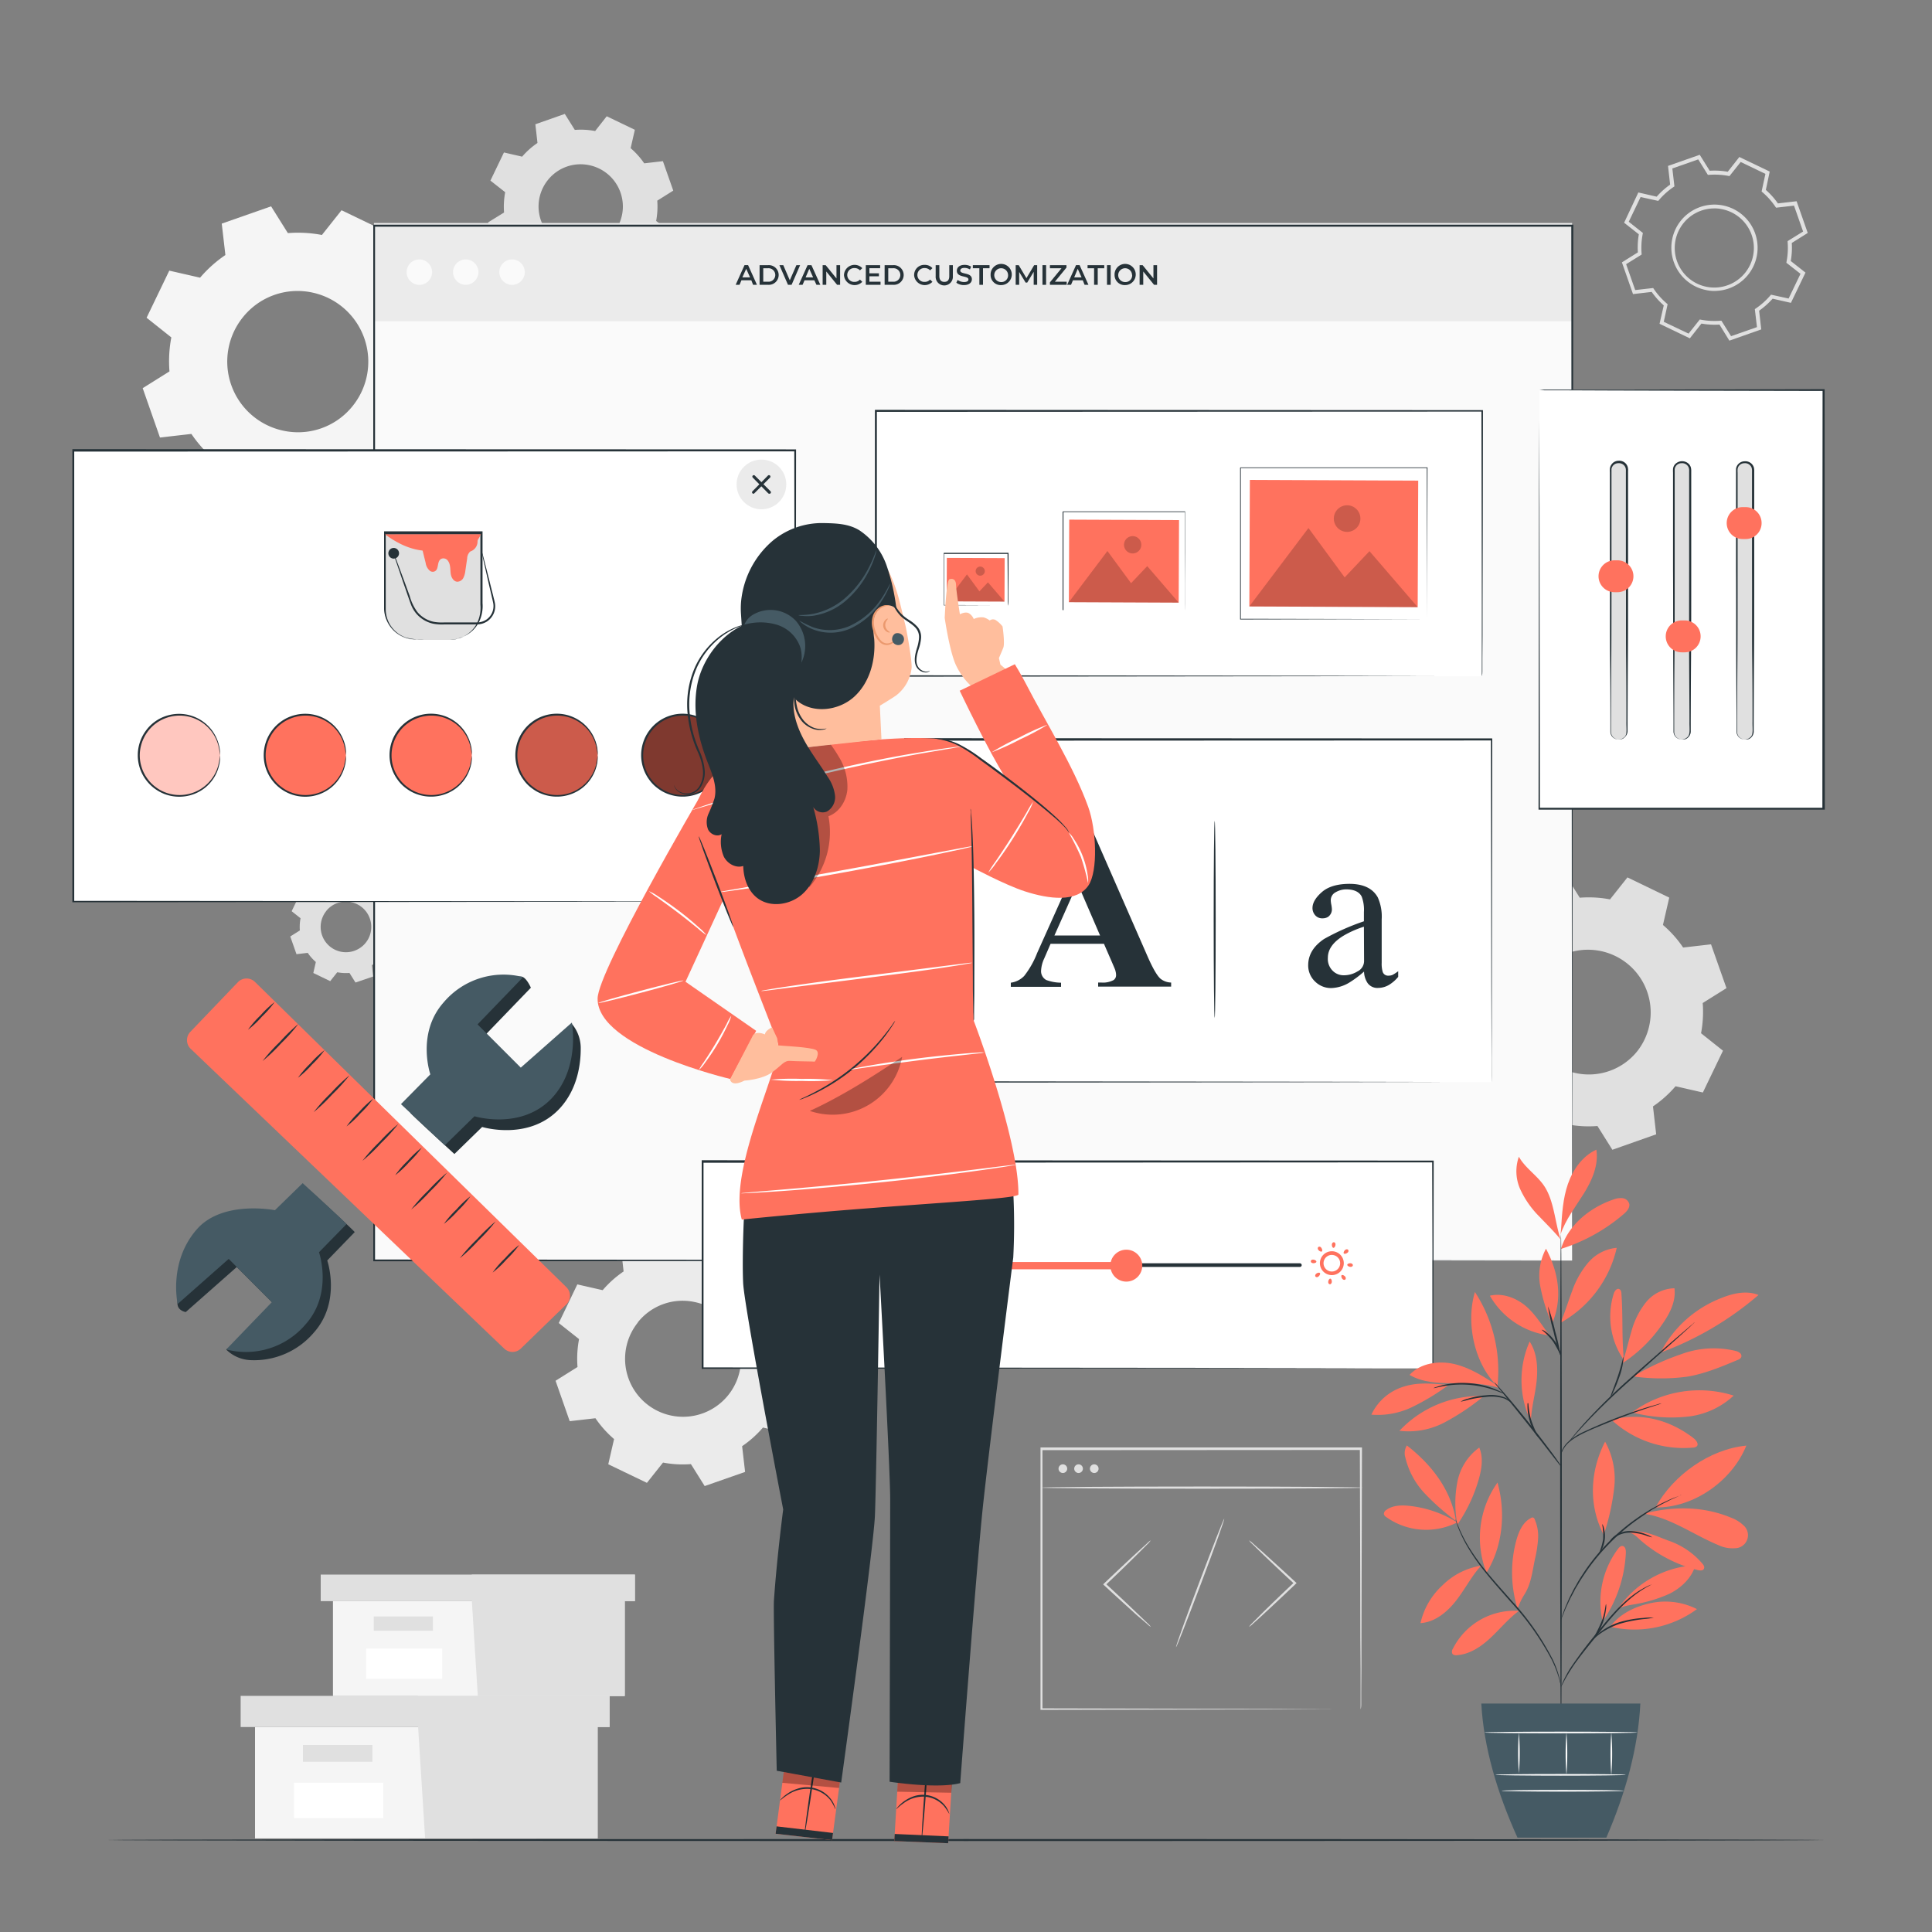 <svg xmlns="http://www.w3.org/2000/svg" viewBox="0 0 500 500"><rect x="0" y="0" width="500" height="500" fill="#808080" stroke="none"/><g id="freepik--background-complete--inject-299"><path d="M388.64,242.6a29.18,29.18,0,0,1,5.84-5.22l-.83-7.21,11.34-4,3.85,6.16a29.09,29.09,0,0,1,7.83.43l4.51-5.69L432,232.3l-1.63,7.08a28.87,28.87,0,0,1,5.22,5.84l7.22-.83,4,11.34-6.15,3.85a29.83,29.83,0,0,1-.43,7.82l5.68,4.52-5.21,10.82-7.07-1.62a29.74,29.74,0,0,1-5.84,5.22l.83,7.22-11.34,4-3.86-6.15a29.46,29.46,0,0,1-7.82-.44l-4.51,5.69-10.83-5.21,1.62-7.07a30.06,30.06,0,0,1-5.22-5.84l-7.21.82-4-11.33,6.15-3.86a29.43,29.43,0,0,1,.43-7.82l-5.68-4.51,5.2-10.83,7.08,1.62Zm9.85,9.07a16.25,16.25,0,0,0,9.13,26,16.05,16.05,0,0,0,16.13-5.65,16.23,16.23,0,0,0-25.26-20.38Z" style="fill:#e0e0e0"></path><path d="M80.44,232.11A11.78,11.78,0,0,1,82.8,230l-.33-2.91L87,225.48,88.6,228a12,12,0,0,1,3.16.17l1.82-2.29L98,228l-.66,2.86a11.73,11.73,0,0,1,2.11,2.35l2.91-.33,1.61,4.58L101.43,239a11.58,11.58,0,0,1-.17,3.16l2.29,1.82-2.1,4.37-2.85-.65a12,12,0,0,1-2.36,2.1l.33,2.92L92,254.28l-1.56-2.48a12,12,0,0,1-3.16-.18l-1.82,2.3-4.37-2.11.65-2.85a12,12,0,0,1-2.1-2.36l-2.91.34-1.61-4.58,2.48-1.56a12,12,0,0,1,.18-3.16l-2.3-1.82,2.11-4.37,2.85.66Zm4,3.66a6.55,6.55,0,1,0,6.51-2.28A6.48,6.48,0,0,0,84.42,235.77Z" style="fill:#e0e0e0"></path><path d="M447.56,88.16,445,84a19.75,19.75,0,0,1-4.67-.26l-3,3.82-7.84-3.77,1.09-4.75a19.92,19.92,0,0,1-3.12-3.49l-4.84.56-2.87-8.21,4.13-2.59a19.74,19.74,0,0,1,.25-4.67l-3.81-3L424,49.81l4.75,1.09a19.47,19.47,0,0,1,3.48-3.12l-.55-4.84,8.21-2.88,2.58,4.13a19.69,19.69,0,0,1,4.67.26l3-3.82L458,44.4,457,49.15a19.57,19.57,0,0,1,3.12,3.49l4.84-.56,2.88,8.21-4.13,2.59a19.75,19.75,0,0,1-.26,4.67l3.81,3-3.77,7.83-4.74-1.08a20.23,20.23,0,0,1-3.49,3.11l.55,4.84ZM445.5,83,448,87l6.7-2.34L454.15,80l.25-.17a18.88,18.88,0,0,0,3.74-3.34l.19-.23,4.56,1,3.08-6.4L462.31,68l.05-.3a18.7,18.7,0,0,0,.28-5l0-.3,4-2.48-2.35-6.7-4.65.53-.17-.25a18.57,18.57,0,0,0-3.34-3.74l-.23-.2L456.89,45l-6.4-3.08-2.91,3.66-.29-.06a19.11,19.11,0,0,0-5-.27l-.3,0-2.49-4-6.7,2.35.54,4.64-.25.17a18.65,18.65,0,0,0-3.74,3.35l-.2.23-4.56-1-3.07,6.4,3.66,2.9-.06.3a19.11,19.11,0,0,0-.28,5l0,.3-4,2.48,2.35,6.7,4.65-.53.17.25a18.88,18.88,0,0,0,3.34,3.74l.23.2-1,4.55L437,86.34l2.91-3.66.3.06a19,19,0,0,0,5,.27Zm-1.77-7.7a10.31,10.31,0,0,1-2.41-.28A11.18,11.18,0,0,1,435,57.11h0a11.17,11.17,0,1,1,8.69,18.18Zm0-21.36a10.24,10.24,0,1,0,2.18.25A9.47,9.47,0,0,0,443.74,53.93Z" style="fill:#e0e0e0"></path><path d="M156,333.86a27.26,27.26,0,0,1,5.39-4.81l-.76-6.66L171,318.72l3.56,5.68a27,27,0,0,1,7.22.4l4.16-5.25,10,4.81-1.49,6.53a27,27,0,0,1,4.81,5.39l6.66-.77L209.62,346l-5.68,3.56a27,27,0,0,1-.4,7.22l5.25,4.17-4.81,10-6.53-1.5a27.35,27.35,0,0,1-5.39,4.82l.77,6.66-10.46,3.66-3.56-5.68a27,27,0,0,1-7.22-.4l-4.17,5.25-10-4.81,1.5-6.52a27.63,27.63,0,0,1-4.82-5.39l-6.66.76-3.66-10.46,5.68-3.56a27,27,0,0,1,.4-7.22l-5.25-4.16,4.8-10,6.53,1.49Zm9.1,8.38A15,15,0,1,0,179.93,337,14.81,14.81,0,0,0,165.05,342.24Z" style="fill:#ebebeb"></path><path d="M51.75,71.9A32.94,32.94,0,0,1,58.33,66l-.94-8.13,12.77-4.47,4.34,6.93a33.11,33.11,0,0,1,8.81.48l5.08-6.4,12.19,5.87-1.83,8a33,33,0,0,1,5.88,6.58l8.12-.94,4.47,12.77L110.3,91a33.54,33.54,0,0,1-.49,8.81l6.4,5.08-5.86,12.19-8-1.83a33.25,33.25,0,0,1-6.57,5.88l.93,8.12L84,133.74l-4.35-6.92a33.44,33.44,0,0,1-8.8-.49l-5.08,6.4-12.19-5.86,1.82-8a33.19,33.19,0,0,1-5.87-6.57l-8.13.93-4.47-12.77,6.93-4.34a33,33,0,0,1,.48-8.8l-6.4-5.09,5.87-12.19,8,1.83Zm11.1,10.22a18.28,18.28,0,0,0,10.27,29.3,18.09,18.09,0,0,0,18.16-6.36A18.29,18.29,0,0,0,81,75.75,18.1,18.1,0,0,0,62.85,82.12Z" style="fill:#f5f5f5"></path><path d="M135.18,40.48A20,20,0,0,1,139.1,37l-.55-4.84,7.62-2.68,2.59,4.14a19.85,19.85,0,0,1,5.26.29l3-3.82,7.28,3.5-1.09,4.76a20,20,0,0,1,3.51,3.92l4.84-.56,2.68,7.62-4.14,2.6a20.2,20.2,0,0,1-.29,5.25l3.82,3-3.5,7.28-4.76-1.1a19.73,19.73,0,0,1-3.92,3.51l.56,4.85-7.63,2.67-2.59-4.13a20.2,20.2,0,0,1-5.25-.29l-3,3.82-7.28-3.5,1.1-4.76a19.73,19.73,0,0,1-3.51-3.92l-4.85.55-2.67-7.62L130.45,55a20.27,20.27,0,0,1,.29-5.26l-3.82-3,3.5-7.28,4.76,1.09Zm6.62,6.1a10.91,10.91,0,1,0,10.84-3.8A10.81,10.81,0,0,0,141.8,46.58Z" style="fill:#e0e0e0"></path><path d="M323.24,421.05a5.14,5.14,0,0,1,.85-1c.67-.67,1.5-1.5,2.47-2.49,2.11-2.08,5.05-4.92,8.32-8l.07-.07v.42c-3.29-3.06-6.25-5.85-8.37-7.89l-2.48-2.43a5.52,5.52,0,0,1-.86-.95,5.92,5.92,0,0,1,1,.78c.7.63,1.58,1.4,2.61,2.3,2.19,2,5.19,4.71,8.48,7.77l.23.21-.23.21-.07.07c-3.27,3.12-6.25,5.91-8.43,7.92-1,.93-1.89,1.72-2.6,2.35A5.81,5.81,0,0,1,323.24,421.05Z" style="fill:#e0e0e0"></path><path d="M297.82,398.63a5.67,5.67,0,0,1-.85,1l-2.48,2.48c-2.1,2.08-5,4.93-8.31,8.05l-.07.07v-.42c3.3,3.05,6.25,5.84,8.37,7.88L297,420.1a5.1,5.1,0,0,1,.86.95,5,5,0,0,1-1-.79L294.2,418c-2.19-2-5.19-4.7-8.49-7.76l-.22-.21.22-.21.08-.07c3.26-3.12,6.25-5.92,8.42-7.92l2.6-2.36A5.76,5.76,0,0,1,297.82,398.63Z" style="fill:#e0e0e0"></path><path d="M304.34,426.33c-.14-.06,2.52-7.56,6-16.75s6.35-16.6,6.5-16.54-2.52,7.55-6,16.74S304.49,426.39,304.34,426.33Z" style="fill:#e0e0e0"></path><path d="M352.12,442.38s0-.44,0-1.26,0-2,0-3.61c0-3.16,0-7.78-.07-13.66,0-11.76-.07-28.57-.12-48.84l.24.24-82.67.05h0l.29-.29c0,24.35,0,47.35,0,67.37l-.26-.26,59.7.13,16.92.07,4.5,0h1.16l.4,0h-.37l-1.14,0-4.44,0-16.86.06-59.87.13h-.25v-.25c0-20,0-43,0-67.37v-.29h.29l82.67,0h.24V375c-.05,20.33-.1,37.19-.13,49,0,5.86,0,10.46-.06,13.61,0,1.55,0,2.74,0,3.56S352.12,442.38,352.12,442.38Z" style="fill:#e0e0e0"></path><path d="M352.77,385c0,.15-18.66.28-41.68.28s-41.68-.13-41.68-.28,18.66-.29,41.68-.29S352.77,384.85,352.77,385Z" style="fill:#e0e0e0"></path><path d="M276.19,380.09a1.12,1.12,0,1,1-1.11-1.12A1.12,1.12,0,0,1,276.19,380.09Z" style="fill:#e0e0e0"></path><path d="M280.25,380.09a1.12,1.12,0,1,1-1.12-1.12A1.12,1.12,0,0,1,280.25,380.09Z" style="fill:#e0e0e0"></path><path d="M284.31,380.09a1.12,1.12,0,1,1-1.12-1.12A1.12,1.12,0,0,1,284.31,380.09Z" style="fill:#e0e0e0"></path><polygon points="66 446.95 66 475.78 108.16 475.78 154.66 475.78 154.66 446.95 66 446.95" style="fill:#f5f5f5"></polygon><polygon points="62.28 438.89 62.28 446.95 157.76 446.95 157.76 438.89 108.16 438.89 62.28 438.89" style="fill:#e0e0e0"></polygon><polygon points="110.02 475.78 154.66 475.78 154.66 446.95 157.76 446.95 157.76 438.89 108.16 438.89 108.16 446.2 110.02 475.78" style="fill:#e0e0e0"></polygon><rect x="78.4" y="451.6" width="17.98" height="4.34" style="fill:#e0e0e0"></rect><rect x="76.09" y="461.36" width="23.09" height="9.16" style="fill:#fff"></rect><polygon points="86.17 414.37 86.17 438.93 122.08 438.93 161.68 438.93 161.68 414.37 86.17 414.37" style="fill:#f5f5f5"></polygon><polygon points="83 407.5 83 414.37 164.32 414.37 164.32 407.5 122.08 407.5 83 407.5" style="fill:#e0e0e0"></polygon><polygon points="123.66 438.93 161.68 438.93 161.68 414.37 164.32 414.37 164.32 407.5 122.08 407.5 122.08 413.74 123.66 438.93" style="fill:#e0e0e0"></polygon><rect x="96.73" y="418.33" width="15.31" height="3.7" style="fill:#e0e0e0"></rect><rect x="94.76" y="426.65" width="19.67" height="7.81" style="fill:#fff"></rect></g><g id="freepik--Floor--inject-299"><path d="M472.44,476.2c0,.14-99.6.26-222.43.26s-222.45-.12-222.45-.26,99.57-.26,222.45-.26S472.44,476.05,472.44,476.2Z" style="fill:#263238"></path></g><g id="freepik--Screens--inject-299"><rect x="96.77" y="58.45" width="310.09" height="267.78" style="fill:#fafafa"></rect><rect x="96.77" y="57.71" width="310.09" height="25.43" style="fill:#ebebeb"></rect><path d="M194.44,72.53h-2.55l-.5,1.18h-1l2.29-5.09h.93l2.29,5.09h-1Zm-.32-.74-1-2.22-1,2.22Z" style="fill:#263238"></path><path d="M196.58,68.62h2.23a2.55,2.55,0,1,1,0,5.09h-2.23Zm2.18,4.29a1.75,1.75,0,1,0,0-3.49h-1.23v3.49Z" style="fill:#263238"></path><path d="M207.07,68.62l-2.21,5.09h-.93l-2.22-5.09h1l1.69,3.92,1.71-3.92Z" style="fill:#263238"></path><path d="M210.75,72.53h-2.54l-.5,1.18h-1L209,68.62H210l2.3,5.09h-1Zm-.31-.74-1-2.22-.95,2.22Z" style="fill:#263238"></path><path d="M217.42,68.62v5.09h-.78l-2.8-3.45v3.45h-.94V68.62h.78l2.8,3.44V68.62Z" style="fill:#263238"></path><path d="M218.42,71.16a2.75,2.75,0,0,1,4.74-1.76l-.61.57a1.78,1.78,0,0,0-1.36-.59,1.79,1.79,0,1,0,0,3.57,1.79,1.79,0,0,0,1.36-.6l.61.58a2.75,2.75,0,0,1-4.74-1.77Z" style="fill:#263238"></path><path d="M227.88,72.91v.8h-3.81V68.62h3.71v.79H225v1.33h2.46v.77H225v1.4Z" style="fill:#263238"></path><path d="M228.94,68.62h2.22a2.55,2.55,0,1,1,0,5.09h-2.22Zm2.18,4.29a1.75,1.75,0,1,0,0-3.49h-1.24v3.49Z" style="fill:#263238"></path><path d="M236.58,71.16a2.6,2.6,0,0,1,2.73-2.61,2.57,2.57,0,0,1,2,.85l-.61.57a1.78,1.78,0,0,0-1.36-.59,1.79,1.79,0,1,0,0,3.57,1.79,1.79,0,0,0,1.36-.6l.61.58a2.75,2.75,0,0,1-4.74-1.77Z" style="fill:#263238"></path><path d="M242.15,71.49V68.62h.95v2.83c0,1,.47,1.5,1.29,1.5s1.28-.45,1.28-1.5V68.62h.93v2.87a2.23,2.23,0,1,1-4.45,0Z" style="fill:#263238"></path><path d="M247.5,73.17l.33-.73a2.83,2.83,0,0,0,1.67.55c.8,0,1.13-.28,1.13-.66,0-1.09-3-.37-3-2.26,0-.82.65-1.52,2-1.52a3.2,3.2,0,0,1,1.69.45l-.3.73a2.82,2.82,0,0,0-1.4-.4c-.78,0-1.1.31-1.1.69,0,1.09,3,.38,3,2.25,0,.81-.66,1.51-2.06,1.51A3.28,3.28,0,0,1,247.5,73.17Z" style="fill:#263238"></path><path d="M253.46,69.42h-1.69v-.8h4.32v.8H254.4v4.29h-.94Z" style="fill:#263238"></path><path d="M256.37,71.16a2.74,2.74,0,1,1,2.74,2.62A2.6,2.6,0,0,1,256.37,71.16Zm4.52,0A1.79,1.79,0,1,0,259.11,73,1.73,1.73,0,0,0,260.89,71.16Z" style="fill:#263238"></path><path d="M267.52,73.71V70.34l-1.67,2.79h-.42l-1.67-2.75v3.33h-.9V68.62h.78l2,3.37,2-3.37h.78v5.09Z" style="fill:#263238"></path><path d="M269.79,68.62h.94v5.09h-.94Z" style="fill:#263238"></path><path d="M276.06,72.91v.8h-4.34v-.64l3-3.65h-3v-.8H276v.63l-3,3.66Z" style="fill:#263238"></path><path d="M280.22,72.53h-2.54l-.5,1.18h-1l2.29-5.09h.93l2.29,5.09h-1Zm-.31-.74-1-2.22L278,71.79Z" style="fill:#263238"></path><path d="M283.15,69.42h-1.69v-.8h4.32v.8h-1.69v4.29h-.94Z" style="fill:#263238"></path><path d="M286.49,68.62h.95v5.09h-.95Z" style="fill:#263238"></path><path d="M288.45,71.16a2.74,2.74,0,1,1,2.73,2.62A2.6,2.6,0,0,1,288.45,71.16Zm4.52,0A1.79,1.79,0,1,0,291.18,73,1.73,1.73,0,0,0,293,71.16Z" style="fill:#263238"></path><path d="M299.45,68.62v5.09h-.78l-2.8-3.45v3.45h-.94V68.62h.78l2.8,3.44V68.62Z" style="fill:#263238"></path><path d="M111.82,70.42a3.29,3.29,0,1,1-3.29-3.28A3.29,3.29,0,0,1,111.82,70.42Z" style="fill:#fafafa"></path><path d="M123.81,70.42a3.28,3.28,0,1,1-3.28-3.28A3.28,3.28,0,0,1,123.81,70.42Z" style="fill:#fafafa"></path><path d="M135.81,70.42a3.29,3.29,0,1,1-3.29-3.28A3.29,3.29,0,0,1,135.81,70.42Z" style="fill:#fafafa"></path><path d="M406.86,326.23c0-1.85-.08-106.55-.21-267.78l.21.22-310.06,0h0l.26-.26c0,97.2,0,188.8,0,267.78l-.23-.23,310.09.23-310.09.23h-.23v-.23c0-79,0-170.58,0-267.78v-.26h.29l310.06,0h.22v.22C407,219.68,406.87,324.38,406.86,326.23Z" style="fill:#263238"></path><rect x="181.73" y="300.66" width="188.99" height="53.48" style="fill:#fff"></rect><path d="M370.73,354.14s0-.32,0-.93,0-1.52,0-2.71c0-2.39,0-5.91,0-10.48,0-9.15,0-22.5-.09-39.36l.17.16-189,.1h0l.26-.26c0,18.43,0,36.39,0,53.48l-.25-.26,135,.12,39.61.07,10.65,0h2.77l1,0h-.92l-2.73,0-10.6,0-39.56.08-135.18.11h-.26v-.25c0-17.09,0-35.05,0-53.48v-.26h.28l189,.09h.16v.17c0,16.9-.07,30.29-.09,39.45,0,4.56,0,8.07,0,10.45,0,1.18,0,2.07,0,2.68S370.73,354.14,370.73,354.14Z" style="fill:#263238"></path><path d="M203.34,330.46a3.05,3.05,0,1,1,3-3A3.06,3.06,0,0,1,203.34,330.46Zm0-5.16a2.11,2.11,0,1,0,2.11,2.11A2.11,2.11,0,0,0,203.34,325.3Z" style="fill:#FF725E"></path><path d="M336.41,327.88H211.81a.47.47,0,1,1,0-.94h124.6a.47.47,0,0,1,0,.94Z" style="fill:#263238"></path><path d="M295.62,327.55a4.13,4.13,0,1,1-4.12-4.13A4.12,4.12,0,0,1,295.62,327.55Z" style="fill:#FF725E"></path><path d="M344.68,330a3.09,3.09,0,1,1,3.09-3.09A3.09,3.09,0,0,1,344.68,330Zm0-5.23a2.15,2.15,0,1,0,2.15,2.14A2.14,2.14,0,0,0,344.68,324.78Z" style="fill:#FF725E"></path><path d="M349.34,327.85c-.39-.09-.7-.33-.68-.53s.37-.39.77-.4.72.24.69.54S349.74,327.94,349.34,327.85Z" style="fill:#FF725E"></path><path d="M347.32,330.87c-.21-.34-.26-.73-.1-.86s.53,0,.82.27.34.67.11.86S347.54,331.21,347.32,330.87Z" style="fill:#FF725E"></path><path d="M343.76,331.58c.08-.39.32-.7.53-.68s.39.37.39.77-.23.72-.53.69S343.67,332,343.76,331.58Z" style="fill:#FF725E"></path><path d="M340.73,329.56c.34-.22.73-.26.87-.1s0,.53-.28.82-.66.34-.86.11S340.39,329.78,340.73,329.56Z" style="fill:#FF725E"></path><path d="M340,326c.4.08.71.32.69.53s-.37.39-.78.39-.71-.23-.68-.53S339.63,325.91,340,326Z" style="fill:#FF725E"></path><path d="M342,323c.22.34.27.73.11.87s-.54,0-.83-.28-.34-.66-.1-.86S341.82,322.63,342,323Z" style="fill:#FF725E"></path><path d="M345.61,322.26c-.08.4-.33.71-.53.69s-.39-.37-.4-.78.24-.71.54-.68S345.7,321.87,345.61,322.26Z" style="fill:#FF725E"></path><path d="M348.63,324.28c-.34.22-.73.27-.86.11s0-.54.27-.83.67-.34.86-.1S349,324.06,348.63,324.28Z" style="fill:#FF725E"></path><path d="M291,328.49H212a.94.94,0,1,1,0-1.88h79a.94.94,0,1,1,0,1.88Z" style="fill:#FF725E"></path><polygon points="398.41 100.83 398.41 209.18 405.51 209.18 420.26 209.18 472 209.18 472 100.83 398.41 100.83" style="fill:#fff"></polygon><path d="M398.41,100.83s.43,0,1.3,0l3.85,0,14.77,0,53.67-.11h.21v.21c0,29.94,0,67.58.05,108.34h0v.26H472l-73.59,0h-.24v-.24c.05-32,.09-59.08.12-78.21,0-9.53,0-17.08.06-22.25,0-2.56,0-4.54,0-5.88,0-.66,0-1.16,0-1.51s0-.5,0-.5,0,.18,0,.53,0,.86,0,1.53c0,1.36,0,3.35,0,5.93,0,5.19,0,12.75.07,22.3,0,19.1.07,46.15.11,78.06l-.23-.24,73.59,0-.26.26h0c0-40.76,0-78.4.05-108.34l.21.21-53.54-.11-14.82-.06-3.89,0Z" style="fill:#263238"></path><path d="M418.76,119.63H419a2,2,0,0,1,2,2v67.74a2,2,0,0,1-2,2h-.23a2,2,0,0,1-2-2V121.64A2,2,0,0,1,418.76,119.63Z" style="fill:#e0e0e0"></path><path d="M419,191.38a2.12,2.12,0,0,0,1.34-.58c.88-.66.52-2.26.57-4.11,0-3.78,0-9.22-.07-15.92s0-14.72-.06-23.6c0-4.45,0-9.11,0-13.94V122.08a3.51,3.51,0,0,0-.05-.88,1.78,1.78,0,0,0-.39-.73,1.86,1.86,0,0,0-1.55-.59,1.76,1.76,0,0,0-1.43.74,1.72,1.72,0,0,0-.31.77c0,.26,0,.61,0,.92v11.15c0,4.83,0,9.5,0,13.94,0,8.88,0,16.88-.05,23.61s-.06,12.13-.08,15.91c0,.94,0,1.77,0,2.5a2,2,0,0,0,.77,1.53,2,2,0,0,0,1,.4l.38,0a1.52,1.52,0,0,1-.38,0,2,2,0,0,1-1.92-2c0-.73,0-1.56,0-2.5,0-3.78,0-9.21-.08-15.91s0-14.73-.05-23.61c0-4.44,0-9.11,0-13.94,0-2.42,0-4.88,0-7.38v-3.77a8.5,8.5,0,0,1,0-1,2.2,2.2,0,0,1,.39-1,2.25,2.25,0,0,1,1.83-1,2.31,2.31,0,0,1,1.91.75,2.25,2.25,0,0,1,.5.94,3.49,3.49,0,0,1,.07,1v11.15c0,4.83,0,9.49,0,13.94,0,8.88,0,16.88-.05,23.6s-.06,12.14-.08,15.92c0,.94,0,1.77,0,2.5a2.12,2.12,0,0,1-.67,1.69A1.82,1.82,0,0,1,419,191.38Z" style="fill:#263238"></path><rect x="433.08" y="119.63" width="4.24" height="71.75" rx="2.01" style="fill:#e0e0e0"></rect><path d="M435.32,191.38a2.12,2.12,0,0,0,1.33-.58c.88-.66.53-2.26.58-4.11,0-3.78-.05-9.22-.08-15.92s0-14.72,0-23.6c0-4.45,0-9.11,0-13.94V122.08a3.07,3.07,0,0,0-.06-.88,1.67,1.67,0,0,0-.39-.73,1.82,1.82,0,0,0-1.54-.59,1.77,1.77,0,0,0-1.44.74,1.72,1.72,0,0,0-.31.77c0,.26,0,.61,0,.92v11.15c0,4.83,0,9.5,0,13.94,0,8.88,0,16.88-.06,23.61s-.06,12.13-.07,15.91c0,.94,0,1.77,0,2.5a1.93,1.93,0,0,0,.76,1.53,2,2,0,0,0,1,.4l.38,0a1.65,1.65,0,0,1-.39,0,2,2,0,0,1-1.06-.37,2.05,2.05,0,0,1-.86-1.61c0-.73,0-1.56,0-2.5,0-3.78-.05-9.21-.08-15.91s0-14.73-.05-23.61c0-4.44,0-9.11,0-13.94V122.31a8.38,8.38,0,0,1,0-1,2.2,2.2,0,0,1,.39-1,2.49,2.49,0,0,1,3.74-.2,2.15,2.15,0,0,1,.5.94,3.92,3.92,0,0,1,.08,1v3.77q0,3.75,0,7.38c0,4.83,0,9.49,0,13.94,0,8.88,0,16.88-.05,23.6s-.06,12.14-.08,15.92c0,.94,0,1.77,0,2.5a2.12,2.12,0,0,1-.68,1.69A1.8,1.8,0,0,1,435.32,191.38Z" style="fill:#263238"></path><rect x="449.4" y="119.63" width="4.24" height="71.75" rx="2.01" style="fill:#e0e0e0"></rect><path d="M451.64,191.38a2.13,2.13,0,0,0,1.34-.58c.87-.66.52-2.26.57-4.11,0-3.78,0-9.22-.08-15.92s0-14.72-.05-23.6c0-4.45,0-9.11,0-13.94q0-3.63,0-7.38v-3.77a3.07,3.07,0,0,0-.06-.88,1.57,1.57,0,0,0-.39-.73,1.82,1.82,0,0,0-1.54-.59,1.8,1.8,0,0,0-1.44.74,1.83,1.83,0,0,0-.3.77,6.87,6.87,0,0,0,0,.92v3.77q0,3.75,0,7.38c0,4.83,0,9.5,0,13.94,0,8.88,0,16.88-.05,23.61s-.06,12.13-.08,15.91c0,.94,0,1.77,0,2.5a2,2,0,0,0,1.78,1.93l.38,0a1.59,1.59,0,0,1-.38,0,2,2,0,0,1-1.07-.37,2.08,2.08,0,0,1-.86-1.61c0-.73,0-1.56,0-2.5,0-3.78-.05-9.21-.08-15.91s0-14.73-.05-23.61c0-4.44,0-9.11,0-13.94V122.31c0-.33,0-.61,0-1a2.28,2.28,0,0,1,2.23-1.93,2.31,2.31,0,0,1,1.91.75,2.25,2.25,0,0,1,.5.94,3.89,3.89,0,0,1,.07,1v11.15c0,4.83,0,9.49,0,13.94,0,8.88,0,16.88-.05,23.6s-.06,12.14-.08,15.92c0,.94,0,1.77,0,2.5a2.15,2.15,0,0,1-.67,1.69A1.83,1.83,0,0,1,451.64,191.38Z" style="fill:#263238"></path><path d="M418.61,153.26h-.78a4.13,4.13,0,0,1-4.13-4.12h0a4.13,4.13,0,0,1,4.13-4.13h.78a4.13,4.13,0,0,1,4.12,4.12h0A4.13,4.13,0,0,1,418.61,153.26Z" style="fill:#FF725E"></path><path d="M436,168.82h-.78a4.13,4.13,0,0,1-4.13-4.13h0a4.12,4.12,0,0,1,4.13-4.12H436a4.11,4.11,0,0,1,4.12,4.12h0A4.12,4.12,0,0,1,436,168.82Z" style="fill:#FF725E"></path><path d="M451.73,139.5H451a4.13,4.13,0,0,1-4.13-4.13h0a4.13,4.13,0,0,1,4.13-4.13h.78a4.12,4.12,0,0,1,4.12,4.13h0A4.12,4.12,0,0,1,451.73,139.5Z" style="fill:#FF725E"></path><rect x="234.28" y="191.43" width="151.74" height="88.64" style="fill:#fff"></rect><path d="M386,280.07s0-.55,0-1.6,0-2.61,0-4.64c0-4.07,0-10.06-.05-17.74,0-15.36-.06-37.49-.1-64.66l.2.2-151.73.06h0l.26-.26c0,31.38,0,61.35,0,88.64l-.24-.24,109.16.12,31.33.06,8.35,0,2.16,0H386l-.71,0h-2.13l-8.3,0-31.28.07-109.32.11H234v-.25c0-27.29,0-57.26,0-88.64v-.26h.27l151.73.06h.2v.2c-.05,27.22-.08,49.4-.11,64.78,0,7.67,0,13.64-.05,17.7,0,2,0,3.56,0,4.61S386,280.07,386,280.07Z" style="fill:#263238"></path><path d="M285.7,244.25H271.89l-1.65,3.81a8.42,8.42,0,0,0-.81,3.14,2.59,2.59,0,0,0,1.33,2.42,11.22,11.22,0,0,0,3.84.7v1.06h-13v-1.06a5.85,5.85,0,0,0,3.46-1.75,23.13,23.13,0,0,0,3.34-5.9l14-31.21h.55L297,247.54q2,4.56,3.32,5.74a4.57,4.57,0,0,0,2.77,1v1.06H284.2v-1.06H285a5.83,5.83,0,0,0,3.2-.64,1.53,1.53,0,0,0,.64-1.33,3.66,3.66,0,0,0-.17-1.06c0-.18-.33-.9-.87-2.17Zm-1-2.14-5.82-13.47-6,13.47Z" style="fill:#263238"></path><path d="M342.68,243a61.73,61.73,0,0,1,10.3-4.57v-2.38a9.72,9.72,0,0,0-.57-4c-.63-1.25-2-1.88-4-1.88a5.39,5.39,0,0,0-2.72.73,2.33,2.33,0,0,0-1.29,2.08,6.77,6.77,0,0,0,.14,1.13,9,9,0,0,1,.14,1,2.36,2.36,0,0,1-1,2.19,2.63,2.63,0,0,1-1.4.36,2.36,2.36,0,0,1-1.94-.83,2.82,2.82,0,0,1-.67-1.83q0-2,2.42-4.12t7.12-2.14q5.43,0,7.37,3.53a12.1,12.1,0,0,1,1,5.64v11.25a7.48,7.48,0,0,0,.23,2.25,1.45,1.45,0,0,0,1.51,1.09,2.55,2.55,0,0,0,1.07-.2,10.67,10.67,0,0,0,1.46-.95v1.46a9,9,0,0,1-1.94,1.79,5.58,5.58,0,0,1-3.2,1.07,3.12,3.12,0,0,1-2.76-1.23,5.61,5.61,0,0,1-.94-3,26.83,26.83,0,0,1-3.65,2.75,9.56,9.56,0,0,1-4.85,1.52,5.84,5.84,0,0,1-4.18-1.7,5.71,5.71,0,0,1-1.77-4.31Q338.61,245.74,342.68,243Zm10.3-3.17a25.38,25.38,0,0,0-5.33,2.36c-2.7,1.66-4,3.55-4,5.67a4.29,4.29,0,0,0,1.68,3.75,4,4,0,0,0,2.44.79,6.73,6.73,0,0,0,3.55-1,3,3,0,0,0,1.7-2.63Z" style="fill:#263238"></path><path d="M314.36,263.48c-.15,0-.26-11.43-.26-25.54s.11-25.54.26-25.54.26,11.44.26,25.54S314.5,263.48,314.36,263.48Z" style="fill:#263238"></path><rect x="226.58" y="106.32" width="156.91" height="68.67" style="fill:#fff"></rect><path d="M383.49,175s0-.42,0-1.23,0-2,0-3.57c0-3.13,0-7.74,0-13.68,0-11.86-.06-29-.1-50.19l.18.19-156.9.07h0l.26-.26c0,24.11,0,47.34,0,68.67l-.25-.25,112.59.12,32.58.07,8.71,0,2.26,0h.77l-.74,0h-2.23l-8.66,0-32.53.07-112.75.12h-.25V175c0-21.33,0-44.56,0-68.67v-.26h.27l156.9.08h.19v.18c0,21.24-.08,38.42-.1,50.31,0,5.91,0,10.51-.05,13.64,0,1.54,0,2.72,0,3.53S383.49,175,383.49,175Z" style="fill:#263238"></path><rect x="244.2" y="143.3" width="16.6" height="13.47" style="fill:#fff"></rect><path d="M260.8,156.77s0-.35,0-1,0-1.61,0-2.74c0-2.41,0-5.75-.05-9.75l.09.08-16.6,0,.1-.1h0v7c0,2.25,0,4.4,0,6.41l-.09-.1,12,.05,3.41,0c.79,0,1.22,0,1.22,0l-1.19,0-3.38,0-12,.05h-.09v-.09c0-2,0-4.16,0-6.41v-7h0c-.1.09.12-.13.1-.11l16.6,0h.09v.09c0,4,0,7.38-.05,9.81,0,1.12,0,2,0,2.71S260.8,156.77,260.8,156.77Z" style="fill:#263238"></path><rect x="246.87" y="142.55" width="11.25" height="14.97" transform="translate(101.41 401.9) rotate(-89.76)" style="fill:#FF725E"></rect><g style="opacity:0.2"><polygon points="244.99 155.63 250.25 148.65 253.47 153.04 255.68 150.71 259.96 155.69 244.99 155.63"></polygon></g><g style="opacity:0.2"><path d="M254.87,147.82a1.19,1.19,0,0,1-1.19,1.17,1.18,1.18,0,0,1,0-2.36A1.2,1.2,0,0,1,254.87,147.82Z"></path></g><rect x="275.12" y="132.43" width="31.51" height="25.57" style="fill:#fff"></rect><path d="M306.63,158s0-.65,0-1.84,0-3,0-5.19c0-4.5,0-10.87,0-18.54l.09.09H275.12s.2-.19.1-.1h0v13.38c0,4.29,0,8.37,0,12.17l-.09-.09,22.75,0,6.45,0,2.31,0-2.27,0-6.43,0-22.81,0H275V158c0-3.8,0-7.88,0-12.17,0-2.14,0-4.34,0-6.57v-6.81h0c-.09.09.13-.13.11-.1h31.6v.09c0,7.69,0,14.09-.05,18.59,0,2.2,0,3.94,0,5.17S306.63,158,306.63,158Z" style="fill:#263238"></path><rect x="280.19" y="131" width="21.36" height="28.42" transform="translate(144.45 435.48) rotate(-89.76)" style="fill:#FF725E"></rect><g style="opacity:0.2"><polygon points="276.62 155.84 286.6 142.6 292.72 150.93 296.9 146.51 305.04 155.96 276.62 155.84"></polygon></g><g style="opacity:0.2"><path d="M295.37,141a2.24,2.24,0,1,1-2.23-2.25A2.24,2.24,0,0,1,295.37,141Z"></path></g><rect x="321.02" y="121.06" width="48.31" height="39.2" style="fill:#fff"></rect><path d="M369.33,160.26c0-1.79,0-15.85-.08-39.2l.08.08-48.3,0,.1-.1h0v10.45c0,3.43,0,6.8,0,10.08v18.66l-.1-.09,48.31.09-48.31.09h-.09v-.09c0-5.83,0-12.08,0-18.66V121.07h0c-.1.09.12-.13.11-.11l48.3,0h.09v.09C369.37,144.41,369.34,158.47,369.33,160.26Z" style="fill:#263238"></path><rect x="328.8" y="118.87" width="32.75" height="43.57" transform="translate(203.08 485.25) rotate(-89.76)" style="fill:#FF725E"></rect><g style="opacity:0.2"><polygon points="323.32 156.94 338.63 136.65 348 149.43 354.42 142.64 366.9 157.13 323.32 156.94"></polygon></g><g style="opacity:0.2"><path d="M352.07,134.21a3.44,3.44,0,1,1-3.42-3.44A3.43,3.43,0,0,1,352.07,134.21Z"></path></g><rect x="18.85" y="116.61" width="186.83" height="116.77" style="fill:#fff"></rect><path d="M205.67,233.38s0-.73,0-2.11,0-3.45,0-6.13c0-5.38,0-13.29,0-23.42,0-20.26-.07-49.42-.11-85.11l.2.2-186.81.06h0l.26-.26c0,41.4,0,80.87,0,116.77l-.24-.24,134.49.11,38.52.07,10.26,0h2.65l.9,0h-3.5l-10.2,0-38.47.07-134.65.12h-.24v-.24c0-35.9,0-75.37,0-116.77v-.26h.27l186.81.06h.21v.2c0,35.74-.08,65-.11,85.24,0,10.11,0,18-.05,23.37,0,2.67,0,4.71,0,6.09S205.67,233.38,205.67,233.38Z" style="fill:#263238"></path><path d="M116.54,165.6h-9.06a8,8,0,0,1-8-8V138.1h25v19.53A8,8,0,0,1,116.54,165.6Z" style="fill:#e0e0e0"></path><path d="M116.54,165.6a13.52,13.52,0,0,0,2.31-.43,8.16,8.16,0,0,0,2.45-1.3,7.7,7.7,0,0,0,2.3-2.9,9.06,9.06,0,0,0,.73-4.49c0-1.7,0-3.53,0-5.47,0-3.89,0-8.23,0-12.91l.24.24-17,0h-8l.26-.26c0,5.83,0,11.32,0,16.27,0,1.23,0,2.45,0,3.6a8,8,0,0,0,.81,3.17,7.81,7.81,0,0,0,4.3,3.83,14.14,14.14,0,0,0,4.84.5l3.71,0,2.33,0,.61,0,.2,0a.55.55,0,0,1-.2,0l-.61,0-2.33,0-3.71,0-2.33,0a8.27,8.27,0,0,1-2.62-.46,8.12,8.12,0,0,1-4.54-4,8.27,8.27,0,0,1-.89-3.33c0-1.19,0-2.38,0-3.62,0-5,0-10.44,0-16.27v-.26h8.23l17,0h.25v.24c0,4.68,0,9,0,12.91,0,1.94,0,3.77,0,5.47a9.34,9.34,0,0,1-.81,4.62,8,8,0,0,1-2.43,3,8.32,8.32,0,0,1-2.55,1.28A6.42,6.42,0,0,1,116.54,165.6Z" style="fill:#263238"></path><path d="M99.64,138.29c3.64,2.65,7.39,4.39,11.89,4.3a22.3,22.3,0,0,0,13-4.33Z" style="fill:#FF725E"></path><path d="M124.51,142.11a2,2,0,0,1,.18.54l.43,1.56c.36,1.44.86,3.39,1.47,5.78.3,1.23.63,2.57,1,4,.16.73.38,1.43.52,2.25a4.66,4.66,0,0,1-.33,2.51,4.78,4.78,0,0,1-1.69,2.05,4.86,4.86,0,0,1-2.66.8l-5.61,0H115a12.64,12.64,0,0,1-2.81-.17,8,8,0,0,1-4.53-2.72,8.13,8.13,0,0,1-1.26-2.15c-.29-.76-.53-1.47-.78-2.17-.48-1.4-.93-2.7-1.35-3.89-.79-2.33-1.44-4.25-1.92-5.65l-.5-1.54a2.17,2.17,0,0,1-.14-.55,2,2,0,0,1,.24.51l.59,1.51,2.08,5.59,1.41,3.87a12.58,12.58,0,0,0,2,4.16,7.47,7.47,0,0,0,4.27,2.53,11.91,11.91,0,0,0,2.7.15h2.84l5.61,0a4.37,4.37,0,0,0,2.38-.7,4.25,4.25,0,0,0,1.85-4.08c-.12-.74-.34-1.51-.49-2.22-.33-1.44-.65-2.78-.93-4-.54-2.41-1-4.38-1.31-5.82q-.19-1-.33-1.59A2.14,2.14,0,0,1,124.51,142.11Z" style="fill:#263238"></path><path d="M103.27,143.19a1.38,1.38,0,1,1-1.38-1.38A1.38,1.38,0,0,1,103.27,143.19Z" style="fill:#263238"></path><path d="M124.25,138.35c.13.59-.67,1.14-.66,1.75a2.7,2.7,0,0,1-1.74,2.57.76.76,0,0,0-.23.13,2.55,2.55,0,0,0-.72,1.72l-.46,3.14a5.53,5.53,0,0,1-.52,1.89,1.82,1.82,0,0,1-1.59,1c-.94-.06-1.53-1.09-1.67-2-.18-1.18,0-2.44-.76-3.45a1.42,1.42,0,0,0-1.56-.53c-1.44.53-.57,2.81-1.92,3.33a1.24,1.24,0,0,1-1.15-.16,3.3,3.3,0,0,1-1.12-2.1c-.3-1.22-.61-2.45-.91-3.68l15-3.58" style="fill:#FF725E"></path><circle cx="46.43" cy="195.48" r="10.51" style="fill:#FF725E"></circle><circle cx="79.01" cy="195.48" r="10.51" style="fill:#FF725E"></circle><circle cx="111.58" cy="195.48" r="10.51" style="fill:#FF725E"></circle><circle cx="144.16" cy="195.48" r="10.51" style="fill:#FF725E"></circle><circle cx="176.74" cy="195.48" r="10.51" style="fill:#FF725E"></circle><g style="opacity:0.5"><circle cx="176.74" cy="195.48" r="10.51"></circle></g><g style="opacity:0.6"><circle cx="46.43" cy="195.48" r="10.51" style="fill:#fff"></circle></g><g style="opacity:0"><circle cx="79.01" cy="195.48" r="10.51" style="fill:#fff"></circle></g><g style="opacity:0.2"><circle cx="144.16" cy="195.48" r="10.51"></circle></g><path d="M56.94,195.48a21.94,21.94,0,0,0-.43-2.54,10.35,10.35,0,0,0-13.58-7.11,9.94,9.94,0,0,0-2.6,1.4,9.77,9.77,0,0,0-2.16,2.19,10.38,10.38,0,0,0-2,6.06,10.26,10.26,0,0,0,2,6.06,9.51,9.51,0,0,0,2.16,2.18,9.69,9.69,0,0,0,2.6,1.41,10.34,10.34,0,0,0,9.75-1.44A10.42,10.42,0,0,0,56.51,198a22.34,22.34,0,0,0,.43-2.54,8.19,8.19,0,0,1-.23,2.59A10.46,10.46,0,0,1,52.9,204a10.62,10.62,0,0,1-4.49,2,10.83,10.83,0,0,1-5.65-.44,10.91,10.91,0,0,1-5-3.74,10.68,10.68,0,0,1,0-12.73A10.07,10.07,0,0,1,40,186.83a10.21,10.21,0,0,1,2.72-1.45,10.72,10.72,0,0,1,5.65-.44,10.62,10.62,0,0,1,8.3,7.95A8.19,8.19,0,0,1,56.94,195.48Z" style="fill:#263238"></path><path d="M89.52,195.48a21.94,21.94,0,0,0-.43-2.54,10.35,10.35,0,0,0-13.58-7.11,9.94,9.94,0,0,0-2.6,1.4,9.6,9.6,0,0,0-2.17,2.19,10.22,10.22,0,0,0,0,12.12,9.36,9.36,0,0,0,2.17,2.18,9.54,9.54,0,0,0,2.6,1.41,10.34,10.34,0,0,0,9.75-1.44A10.47,10.47,0,0,0,89.09,198a22.34,22.34,0,0,0,.43-2.54,8.19,8.19,0,0,1-.23,2.59A10.46,10.46,0,0,1,85.48,204,10.67,10.67,0,0,1,81,206a10.82,10.82,0,0,1-5.65-.44,10.78,10.78,0,0,1-5-3.74,10.7,10.7,0,0,1,0-12.73,10.49,10.49,0,0,1,2.28-2.28,10.27,10.27,0,0,1,2.73-1.45,10.72,10.72,0,0,1,5.65-.44,10.62,10.62,0,0,1,8.3,7.95A8.19,8.19,0,0,1,89.52,195.48Z" style="fill:#263238"></path><path d="M122.1,195.48a21.94,21.94,0,0,0-.43-2.54,10.36,10.36,0,0,0-13.59-7.11,9.73,9.73,0,0,0-2.59,1.4,9.6,9.6,0,0,0-2.17,2.19,10.22,10.22,0,0,0,0,12.12,9.36,9.36,0,0,0,2.17,2.18,9.49,9.49,0,0,0,2.59,1.41,10.34,10.34,0,0,0,9.75-1.44,10.44,10.44,0,0,0,3.84-5.67,22.34,22.34,0,0,0,.43-2.54,8.19,8.19,0,0,1-.23,2.59,10.46,10.46,0,0,1-3.81,5.91,10.66,10.66,0,0,1-4.5,2,10.79,10.79,0,0,1-5.64-.44,9.88,9.88,0,0,1-2.73-1.46,9.68,9.68,0,0,1-2.28-2.28,10.7,10.7,0,0,1,0-12.73,10.67,10.67,0,0,1,5-3.73,10.69,10.69,0,0,1,5.64-.44,10.61,10.61,0,0,1,8.31,7.95A8.19,8.19,0,0,1,122.1,195.48Z" style="fill:#263238"></path><path d="M154.66,195.48a21.94,21.94,0,0,0-.43-2.54,10.36,10.36,0,0,0-13.59-7.11,9.73,9.73,0,0,0-2.59,1.4,9.6,9.6,0,0,0-2.17,2.19,10.22,10.22,0,0,0,0,12.12,9.36,9.36,0,0,0,2.17,2.18,9.49,9.49,0,0,0,2.59,1.41,10.34,10.34,0,0,0,9.75-1.44,10.44,10.44,0,0,0,3.84-5.67,22.34,22.34,0,0,0,.43-2.54,8.19,8.19,0,0,1-.23,2.59,10.46,10.46,0,0,1-3.81,5.91,10.66,10.66,0,0,1-4.5,2,10.79,10.79,0,0,1-5.64-.44,9.88,9.88,0,0,1-2.73-1.46,9.68,9.68,0,0,1-2.28-2.28,10.7,10.7,0,0,1,0-12.73,10.67,10.67,0,0,1,5-3.73,10.69,10.69,0,0,1,5.64-.44,10.61,10.61,0,0,1,8.31,7.95A8.19,8.19,0,0,1,154.66,195.48Z" style="fill:#263238"></path><path d="M187.22,195.48a25.13,25.13,0,0,0-.43-2.54,10.36,10.36,0,0,0-13.59-7.11,9.73,9.73,0,0,0-2.59,1.4,9.6,9.6,0,0,0-2.17,2.19,10.22,10.22,0,0,0,0,12.12,9.36,9.36,0,0,0,2.17,2.18,9.49,9.49,0,0,0,2.59,1.41,10.34,10.34,0,0,0,9.75-1.44,10.44,10.44,0,0,0,3.84-5.67,25.67,25.67,0,0,0,.43-2.54,8.19,8.19,0,0,1-.23,2.59,10.46,10.46,0,0,1-3.81,5.91,10.66,10.66,0,0,1-4.5,2,10.79,10.79,0,0,1-5.64-.44,9.88,9.88,0,0,1-2.73-1.46,9.68,9.68,0,0,1-2.28-2.28,10.7,10.7,0,0,1,0-12.73,10.67,10.67,0,0,1,5-3.73,10.69,10.69,0,0,1,5.64-.44,10.65,10.65,0,0,1,8.31,7.95A8.19,8.19,0,0,1,187.22,195.48Z" style="fill:#263238"></path><circle cx="197.06" cy="125.37" r="6.43" style="fill:#ebebeb"></circle><path d="M195,127.78a.38.38,0,0,1-.26-.11.37.37,0,0,1,0-.53l4-4.06a.38.38,0,0,1,.54,0,.39.39,0,0,1,0,.53l-4.06,4.06A.4.4,0,0,1,195,127.78Z" style="fill:#263238"></path><path d="M199.09,127.78a.4.4,0,0,1-.27-.11l-4-4.06a.37.37,0,0,1,.53-.53l4.06,4.06a.39.39,0,0,1,0,.53A.4.4,0,0,1,199.09,127.78Z" style="fill:#263238"></path></g><g id="freepik--Icons--inject-299"><path d="M146.58,337.56,134.8,349a3.11,3.11,0,0,1-4.33,0L49.36,271.44a3.1,3.1,0,0,1-.1-4.4L61.55,254.2a3.11,3.11,0,0,1,4.43-.08l80.6,79A3.12,3.12,0,0,1,146.58,337.56Z" style="fill:#FF725E"></path><path d="M71.06,259.35a26.29,26.29,0,0,1-3.27,3.74,24.85,24.85,0,0,1-3.61,3.41,25.06,25.06,0,0,1,3.26-3.74A25.2,25.2,0,0,1,71.06,259.35Z" style="fill:#263238"></path><path d="M84,271.77a25.8,25.8,0,0,1-3.26,3.74,25.2,25.2,0,0,1-3.62,3.41,25.4,25.4,0,0,1,3.26-3.75A24.75,24.75,0,0,1,84,271.77Z" style="fill:#263238"></path><path d="M77.21,265A43.26,43.26,0,0,1,72.76,270a44.84,44.84,0,0,1-4.8,4.59,44.74,44.74,0,0,1,4.45-4.93A48,48,0,0,1,77.21,265Z" style="fill:#263238"></path><path d="M90.46,278.28A46.64,46.64,0,0,1,86,283.22a47.15,47.15,0,0,1-4.8,4.59,44.27,44.27,0,0,1,4.45-4.94A44.84,44.84,0,0,1,90.46,278.28Z" style="fill:#263238"></path><path d="M96.55,284.37a24.83,24.83,0,0,1-3.26,3.75,25.62,25.62,0,0,1-3.61,3.4,25.06,25.06,0,0,1,3.26-3.74A25.46,25.46,0,0,1,96.55,284.37Z" style="fill:#263238"></path><path d="M103.07,290.89a46.86,46.86,0,0,1-4.46,4.93,43.65,43.65,0,0,1-4.8,4.59,46,46,0,0,1,4.45-4.93A44.22,44.22,0,0,1,103.07,290.89Z" style="fill:#263238"></path><path d="M109.16,297a26.58,26.58,0,0,1-3.26,3.74,25.2,25.2,0,0,1-3.62,3.41,24.83,24.83,0,0,1,3.26-3.75A24.75,24.75,0,0,1,109.16,297Z" style="fill:#263238"></path><path d="M115.67,303.49a46,46,0,0,1-4.45,4.93,46.65,46.65,0,0,1-4.8,4.6,44.27,44.27,0,0,1,4.45-4.94A44.84,44.84,0,0,1,115.67,303.49Z" style="fill:#263238"></path><path d="M121.76,309.58a24.83,24.83,0,0,1-3.26,3.75,25.62,25.62,0,0,1-3.61,3.4,25.06,25.06,0,0,1,3.26-3.74A25.46,25.46,0,0,1,121.76,309.58Z" style="fill:#263238"></path><path d="M128.27,316.09a43.26,43.26,0,0,1-4.45,4.94,43.65,43.65,0,0,1-4.8,4.59,46,46,0,0,1,4.45-4.93A48,48,0,0,1,128.27,316.09Z" style="fill:#263238"></path><path d="M134.37,322.19a26.29,26.29,0,0,1-3.27,3.74,24.85,24.85,0,0,1-3.61,3.41,24.83,24.83,0,0,1,3.26-3.75A24.75,24.75,0,0,1,134.37,322.19Z" style="fill:#263238"></path><path d="M106.26,288.05c.28.49,11.34,10.61,11.34,10.61l7.18-7s12.28,3.77,20.18-4.91c4.62-5.09,5.38-11.67,5.33-15.7a9.69,9.69,0,0,0-2.23-6h0l-11.28,14-11.19-11.19,11.8-12.24s-1.24-2.92-2.6-2.89c-4.11.07-12,2.64-18,9.44-7.1,8-3.43,18.61-3.43,18.61Z" style="fill:#263238"></path><path d="M103.77,285.75l11.36,10.65,7.66-7.51S135.07,292.66,143,284c7.18-7.88,5-19.36,5-19.36l-13.22,11.66-11.19-11.19,11.8-12.23a20.27,20.27,0,0,0-20.58,6.54c-7.1,8-3.44,18.62-3.44,18.62Z" style="fill:#455a64"></path><path d="M91.8,318.87c-.28-.5-11.34-10.62-11.34-10.62l-7.18,7s-13.5-2.68-20.18,4.91C48,326,45.72,333.72,45.94,337.51c.1,1.73,2.13,2.05,2.13,2.05L61.28,327.9l11.19,11.19L58.55,349.27h0A9.51,9.51,0,0,0,64.78,352a20.27,20.27,0,0,0,16.48-7.17c7.1-8,3.43-18.62,3.43-18.62Z" style="fill:#263238"></path><path d="M89.67,316.81c-.28-.49-11.34-10.61-11.34-10.61l-7.18,7s-13.5-2.69-20.17,4.9c-7.49,8.5-5,19.37-5,19.37l13.21-11.67L70.35,337l-11.8,12.24a20.26,20.26,0,0,0,20.58-6.55c7.1-8,3.43-18.61,3.43-18.61Z" style="fill:#455a64"></path></g><g id="freepik--Plant--inject-299"><path d="M377.12,394a29.11,29.11,0,0,0-12.46-4.29c-2-.21-4.27-.15-5.9,1.08a1.22,1.22,0,0,0-.61,1.08,1.34,1.34,0,0,0,.58.73,17.83,17.83,0,0,0,18.39,1.4" style="fill:#FF725E"></path><path d="M376.8,393.61a60.27,60.27,0,0,1-8.05-7.08,20.38,20.38,0,0,1-5.05-9.33,3.79,3.79,0,0,1,.4-3.12c6.42,5,11.46,11.49,12.7,19.53" style="fill:#FF725E"></path><path d="M377.05,393.92a29.1,29.1,0,0,1,.15-10.57,14.3,14.3,0,0,1,5.63-8.72c1.11,2.59.63,5.58-.15,8.29a40.42,40.42,0,0,1-5.58,11.75" style="fill:#FF725E"></path><path d="M383.34,405.19a18.31,18.31,0,0,0-10,5.06,18.92,18.92,0,0,0-5.72,9.81c3.74-.23,6.92-2.87,9.23-5.83s3.9-6.21,6.43-9" style="fill:#FF725E"></path><path d="M384.71,407a24.64,24.64,0,0,1,2.84-23.31c2.18,7.73,1.38,16.47-2.84,23.31" style="fill:#FF725E"></path><path d="M393,416.89a17.83,17.83,0,0,0-17,9.81,1.31,1.31,0,0,0-.11,1.33,1.26,1.26,0,0,0,1.13.33c3.36-.21,6.33-2.23,8.79-4.54s4.6-4.95,7.31-6.94" style="fill:#FF725E"></path><path d="M392.75,416.35a31.73,31.73,0,0,1-.32-17.73c.63-2.29,1.68-4.69,3.79-5.76a.58.58,0,0,1,.94.32,10.67,10.67,0,0,1,.89,5.09,31,31,0,0,1-.79,5.15c-.67,3.15-1,6.53-2.75,9.24a18,18,0,0,0-1.09,2c-.33.69-.33.94-.63,1.48" style="fill:#FF725E"></path><path d="M414.75,419.62a22.86,22.86,0,0,1,4-18.79c.29-.38.67-.78,1.14-.73.72.06.91,1,.88,1.74a34,34,0,0,1-6,17.78" style="fill:#FF725E"></path><path d="M416.73,421a27.38,27.38,0,0,0,22.44-4.56A18.12,18.12,0,0,0,427,414.93c-4.06.92-7.76,2.74-10.29,6.05" style="fill:#FF725E"></path><path d="M418.4,416.85a25.93,25.93,0,0,1,20.37-11.77c-.93,3.27-3.63,5.82-6.66,7.36a37,37,0,0,1-9.78,2.86c-1.3.25-3.08.53-3.93,1.55" style="fill:#FF725E"></path><path d="M415.17,396.82a59,59,0,0,0,2.6-11.92,19.88,19.88,0,0,0-2.37-11.8c-3.94,7.63-4.34,16.53-.35,24.13" style="fill:#FF725E"></path><path d="M428.43,390.12c4.61-8.38,14-15.07,23.52-16-3.67,9.13-13.67,16.19-23.52,16" style="fill:#FF725E"></path><path d="M425.53,391.76c6.88,1.05,12.73,5.43,19.15,8.1a8.6,8.6,0,0,0,4.33.82,3.38,3.38,0,0,0,2.12-6,9.33,9.33,0,0,0-3.14-1.91c-7-2.91-14.5-3-21.87-1.22" style="fill:#FF725E"></path><path d="M421.56,396.58c1.55.44,2.08,1.25,3.32,2.3a35.87,35.87,0,0,0,14.52,7.46c.55.14,1.28.19,1.55-.31s-.06-1-.37-1.36a20,20,0,0,0-8.77-5.95c-3.35-1.25-6.25-2.75-10.25-2.43" style="fill:#FF725E"></path><path d="M417.07,367.47a27.49,27.49,0,0,0,21.07,7.17,1.49,1.49,0,0,0,1-.35c.53-.57-.11-1.46-.73-2-6.19-4.82-13.69-6.83-21.3-4.87" style="fill:#FF725E"></path><path d="M422.39,365.52a29.4,29.4,0,0,1,26.29-4.34,20.83,20.83,0,0,1-12.53,5.5,39.45,39.45,0,0,1-13.76-1.16" style="fill:#FF725E"></path><path d="M420.28,352.15c-.61-6.19-.22-11.07-.65-17.28,0-.49-.14-1.09-.6-1.27-.65-.25-1.19.55-1.4,1.21a19.8,19.8,0,0,0,2.64,17.2" style="fill:#FF725E"></path><path d="M419.83,352.83a36.46,36.46,0,0,0,10.24-9.95c2-2.77,3.73-6.09,3.27-9.48a9.82,9.82,0,0,0-7.39,3.66,20.74,20.74,0,0,0-3.76,7.58c-.82,2.72-1.4,5.52-2.36,8.19" style="fill:#FF725E"></path><path d="M429.89,350a82.6,82.6,0,0,0,25.21-14.86c-3-1.21-6.46-.48-9.47.73A29.84,29.84,0,0,0,429.76,350" style="fill:#FF725E"></path><path d="M422.66,356.21a51.22,51.22,0,0,0,14,.07c4.54-.76,8.83-2.56,13.07-4.34a1.58,1.58,0,0,0,.89-.68,1,1,0,0,0-.32-1.11,2.83,2.83,0,0,0-1.12-.53,24.24,24.24,0,0,0-14.11.85,65.17,65.17,0,0,0-12.4,5.74" style="fill:#FF725E"></path><path d="M396.09,367.68a24.78,24.78,0,0,1-.22-20.49c1.93,2.94,2.16,6.69,1.81,10.19s-1.42,7.1-1.49,10.62" style="fill:#FF725E"></path><path d="M383.41,361.29a28.53,28.53,0,0,0-21.23,9,19.92,19.92,0,0,0,11.63-2.15,60.12,60.12,0,0,0,10-6.67" style="fill:#FF725E"></path><path d="M374.89,358.43c-3.88-.31-7.61-.79-11.34.35a13.59,13.59,0,0,0-8.64,7.33,20.43,20.43,0,0,0,10.63-2,60.34,60.34,0,0,0,9.35-5.67" style="fill:#FF725E"></path><path d="M387.51,358.56c-3.49-2.28-7.07-4.61-11.13-5.55s-8.77-.25-11.6,2.81c3.29,1.93,7.28,2.16,11.09,2.15s8.48,0,12.08,1.23" style="fill:#FF725E"></path><path d="M387.53,358.75c-6-5.86-8.22-16.37-5.82-24.38a37.2,37.2,0,0,1,5.82,24.38" style="fill:#FF725E"></path><path d="M403.93,342.16c1.12-2.62,1.91-5.36,2.92-8a23,23,0,0,1,4.17-7.39,11,11,0,0,1,7.39-3.83,29.7,29.7,0,0,1-14.34,19.28" style="fill:#FF725E"></path><path d="M401,345.62c-1.86-2.57-4-6-6.53-7.95s-5.81-3.07-8.89-2.34A20.71,20.71,0,0,0,401,345.62" style="fill:#FF725E"></path><path d="M401.55,342.37a44.62,44.62,0,0,1-2.94-9.52,14.91,14.91,0,0,1,1.49-9.69c3.28,6.19,4.33,12.83,1.62,19.28" style="fill:#FF725E"></path><path d="M404,323.16c1.85-6.13,7.47-10.65,13.53-12.72a5.13,5.13,0,0,1,2.37-.36,2.07,2.07,0,0,1,1.75,1.46c.22,1-.64,2-1.45,2.67a46,46,0,0,1-16.2,9" style="fill:#FF725E"></path><path d="M404,318.14c.24-3.95.49-8,1.77-11.71s3.77-7.26,7.37-8.9c.62,4-1.14,8-3.27,11.4s-4.69,6.68-6,10.52" style="fill:#FF725E"></path><path d="M403.93,320.87c-1.54-4.47-1.69-10.15-4.37-14.05-1.87-2.72-4.87-4.57-6.48-7.46a11.36,11.36,0,0,0,.38,8.47,24.36,24.36,0,0,0,5,7.09c2,2.12,3.68,3.71,5.52,5.95" style="fill:#FF725E"></path><path d="M404,452.5c-.12,0-.23-29.81-.23-66.59s.08-66.6.2-66.6.22,29.81.23,66.6S404.08,452.5,404,452.5Z" style="fill:#263238"></path><path d="M430,363.18a6.57,6.57,0,0,1-1.13.42l-3.08,1c-2.6.89-6.18,2.17-10.06,3.76s-7.46,3-9.52,4.78a6.91,6.91,0,0,0-1.91,2.53c-.3.7-.35,1.13-.39,1.12s0-.11,0-.31a4.38,4.38,0,0,1,.22-.87A6.69,6.69,0,0,1,406,373a16.44,16.44,0,0,1,4.13-2.57c1.65-.77,3.49-1.58,5.43-2.38,3.89-1.59,7.49-2.83,10.12-3.65,1.32-.41,2.39-.71,3.14-.91A6.58,6.58,0,0,1,430,363.18Z" style="fill:#263238"></path><path d="M438.56,342.2a1.83,1.83,0,0,1-.32.34l-.95.9-3.58,3.24-11.89,10.59c-4.64,4.13-8.65,8.08-11.43,11.05-1.39,1.48-2.48,2.71-3.23,3.57l-.87,1a1.84,1.84,0,0,1-.32.32,2,2,0,0,1,.26-.38c.18-.24.44-.6.8-1,.71-.89,1.77-2.15,3.14-3.67a151.48,151.48,0,0,1,11.37-11.17c4.65-4.12,8.89-7.82,12-10.49l3.67-3.14,1-.84A1.69,1.69,0,0,1,438.56,342.2Z" style="fill:#263238"></path><path d="M416.81,361.47c-.12-.06.85-2.3,1.82-5.13s1.43-5.22,1.56-5.2a17.82,17.82,0,0,1-1.15,5.34,37.06,37.06,0,0,1-1.45,3.59A5.33,5.33,0,0,1,416.81,361.47Z" style="fill:#263238"></path><path d="M404,379.52a6.84,6.84,0,0,1-.71-.83l-1.83-2.35c-1.54-2-3.67-4.74-6.05-7.74s-4.58-5.7-6.17-7.66l-1.87-2.31a5.34,5.34,0,0,1-.65-.89,5.53,5.53,0,0,1,.78.78c.47.52,1.15,1.28,2,2.23,1.65,1.9,3.88,4.57,6.27,7.58s4.48,5.79,6,7.82c.74,1,1.33,1.85,1.72,2.44A4.51,4.51,0,0,1,404,379.52Z" style="fill:#263238"></path><path d="M398.27,372.18a10.48,10.48,0,0,1-2.39-4.48,12.91,12.91,0,0,1-.55-4.52l.19,0c-.08.34-.14.52-.18.52s0-.2,0-.55h.19a20.68,20.68,0,0,0,.76,4.4A33.77,33.77,0,0,0,398.27,372.18Z" style="fill:#263238"></path><path d="M390.89,362.9a7.29,7.29,0,0,0-1.67-1,11.15,11.15,0,0,0-4.64-.37,29.13,29.13,0,0,0-4.67.76,14.64,14.64,0,0,1-1.92.46,6.43,6.43,0,0,1,1.84-.76,21.35,21.35,0,0,1,4.72-.89,10.08,10.08,0,0,1,4.79.52A2.93,2.93,0,0,1,390.89,362.9Z" style="fill:#263238"></path><path d="M389.15,360.65c0,.07-1-.39-2.56-.93a25.88,25.88,0,0,0-12.91-1c-1.65.29-2.65.6-2.67.53a2.32,2.32,0,0,1,.68-.29,17.22,17.22,0,0,1,1.93-.54,22.62,22.62,0,0,1,6.61-.46,23,23,0,0,1,6.46,1.45,18.64,18.64,0,0,1,1.83.83A3,3,0,0,1,389.15,360.65Z" style="fill:#263238"></path><path d="M403.93,351.14a52.3,52.3,0,0,1-1.87-6.48,51.52,51.52,0,0,1-1.45-6.59,52.3,52.3,0,0,1,1.87,6.48A55.55,55.55,0,0,1,403.93,351.14Z" style="fill:#263238"></path><path d="M404.05,351.14a32.63,32.63,0,0,0-2.07-3.88,16.78,16.78,0,0,0-3.05-3.14,2.83,2.83,0,0,1,1.18.6,9.74,9.74,0,0,1,2.22,2.29A8.69,8.69,0,0,1,404.05,351.14Z" style="fill:#263238"></path><path d="M404,436.61s-.14-.72-.47-2a28.49,28.49,0,0,0-2-5.17,71,71,0,0,0-10.57-14.89c-2.36-2.7-4.65-5.24-6.59-7.68a53.68,53.68,0,0,1-4.72-6.8,33.35,33.35,0,0,1-2.38-5c-.22-.62-.38-1.1-.47-1.44a3.19,3.19,0,0,1-.12-.51s.26.68.75,1.89a36.58,36.58,0,0,0,2.49,5,55.84,55.84,0,0,0,4.76,6.7c1.95,2.41,4.24,4.94,6.61,7.64a68.24,68.24,0,0,1,10.52,15.05,25.48,25.48,0,0,1,1.88,5.26,12.75,12.75,0,0,1,.26,1.49A2.65,2.65,0,0,1,404,436.61Z" style="fill:#263238"></path><path d="M427.5,410a9.71,9.71,0,0,1-1.23.69,27.71,27.71,0,0,0-3.2,2.12,36.71,36.71,0,0,0-4.2,3.83c-1.48,1.56-3,3.37-4.55,5.31-3.1,3.89-6,7.34-7.74,10.09-.88,1.36-1.52,2.51-1.94,3.32a13.27,13.27,0,0,1-.68,1.24s0-.13.11-.35.22-.56.42-1a31.92,31.92,0,0,1,1.83-3.41A114.16,114.16,0,0,1,414,421.69c1.56-1.94,3.1-3.75,4.6-5.31a33.25,33.25,0,0,1,4.31-3.8,21.77,21.77,0,0,1,3.3-2c.41-.21.75-.34,1-.43A1.55,1.55,0,0,1,427.5,410Z" style="fill:#263238"></path><path d="M428,418.64a19.62,19.62,0,0,1-2.61.38,34.76,34.76,0,0,0-6.19,1.22,18.93,18.93,0,0,0-5.54,2.9c-1.28,1-1.88,1.81-1.94,1.76a2,2,0,0,1,.39-.6,10,10,0,0,1,1.36-1.39,16.72,16.72,0,0,1,5.6-3.08,27.84,27.84,0,0,1,6.29-1.11A14,14,0,0,1,428,418.64Z" style="fill:#263238"></path><path d="M412.45,424c-.13-.08,1-1.87,2-4.29s1-4.57,1.21-4.55a4.37,4.37,0,0,1-.05,1.4,15,15,0,0,1-.76,3.3,15.33,15.33,0,0,1-1.51,3A4.2,4.2,0,0,1,412.45,424Z" style="fill:#263238"></path><path d="M435.13,386.85a2,2,0,0,1-.42.22l-1.22.56c-.54.23-1.19.52-1.93.91s-1.59.77-2.49,1.31l-1.42.8c-.49.29-1,.63-1.5,1-1,.64-2.1,1.42-3.22,2.22a55.34,55.34,0,0,0-12.41,12.84c-.76,1.15-1.51,2.23-2.11,3.3-.31.53-.63,1-.89,1.53s-.52,1-.76,1.45c-.51.91-.87,1.78-1.23,2.53s-.63,1.41-.84,2l-.52,1.24a3.17,3.17,0,0,1-.2.43,1.65,1.65,0,0,1,.12-.46l.44-1.27c.19-.56.44-1.23.78-2s.68-1.65,1.17-2.58c.24-.47.49-1,.74-1.47s.58-1,.88-1.56c.59-1.08,1.33-2.17,2.09-3.34a53.55,53.55,0,0,1,12.5-12.93c1.14-.8,2.2-1.57,3.27-2.2.52-.32,1-.65,1.52-.93l1.45-.79c.91-.53,1.78-.9,2.53-1.26s1.41-.64,2-.85l1.26-.48A1.47,1.47,0,0,1,435.13,386.85Z" style="fill:#263238"></path><path d="M416.49,399.33a3.06,3.06,0,0,1,1-1.52,6.48,6.48,0,0,1,4.13-1.59,11.42,11.42,0,0,1,4.34.85,6.64,6.64,0,0,1,1.65.8,10.54,10.54,0,0,1-1.75-.51,13.36,13.36,0,0,0-4.23-.71,6.76,6.76,0,0,0-3.94,1.39A13.77,13.77,0,0,0,416.49,399.33Z" style="fill:#263238"></path><path d="M413.71,402.21a15.83,15.83,0,0,0,1.17-3.82,15.36,15.36,0,0,0-.26-4,2.51,2.51,0,0,1,.48,1.11,7.73,7.73,0,0,1,.21,2.92,8,8,0,0,1-.87,2.8C414.07,401.9,413.75,402.24,413.71,402.21Z" style="fill:#263238"></path><path d="M383.36,440.88c.64,11.4,4.08,23,9.36,34.7h23c5-11.6,8.23-23.17,8.8-34.7Z" style="fill:#455a64"></path><path d="M420.77,459.32c0,.12-7.56.22-16.89.22s-16.89-.1-16.89-.22,7.56-.21,16.89-.21S420.77,459.2,420.77,459.32Z" style="fill:#fafafa"></path><path d="M420.26,463.45c0,.12-7.09.22-15.84.22s-15.83-.1-15.83-.22,7.09-.22,15.83-.22S420.26,463.33,420.26,463.45Z" style="fill:#fafafa"></path><path d="M393.09,448.36a63.71,63.71,0,0,1,0,10.58,66.73,66.73,0,0,1,0-10.58Z" style="fill:#fafafa"></path><path d="M405.4,448.36a71.61,71.61,0,0,1,0,11,68.36,68.36,0,0,1,0-11Z" style="fill:#fafafa"></path><path d="M417,448.27a71.13,71.13,0,0,1,0,11.18,74.51,74.51,0,0,1,0-11.18Z" style="fill:#fafafa"></path><path d="M423.76,448.36c0,.12-8.87.22-19.81.22s-19.81-.1-19.81-.22,8.87-.21,19.81-.21S423.76,448.24,423.76,448.36Z" style="fill:#fafafa"></path></g><g id="freepik--Character--inject-299"><path d="M252,178.13a17.56,17.56,0,0,1-4.7-6.21c-1.64-3.79-2.81-12-2.81-12s.4-9.69,1.21-10,1.69,0,1.72,1.45,1,7.6,1,7.6,1.61-.89,2.52-.13A3.11,3.11,0,0,1,252,160.2a4.77,4.77,0,0,1,2.57-.42,4.71,4.71,0,0,1,1.57.8,1.37,1.37,0,0,1,1.69,0,7,7,0,0,1,1.63,1.55s.65,4.35.19,5.51-1.13,2.67-1.13,2.67l.39,1.69,2.91,2.46Z" style="fill:#ffbe9d"></path><polygon points="218.96 449.23 215.34 476.23 200.73 474.57 204.31 447.5 218.96 449.23" style="fill:#FF725E"></polygon><path d="M208.26,474.39c-.13,0,.64-5.93,1.72-13.21S212,448,212.13,448s-.64,5.93-1.71,13.21S208.38,474.41,208.26,474.39Z" style="fill:#263238"></path><polygon points="215.59 474.37 200.98 472.66 200.73 474.57 215.34 476.23 215.59 474.37" style="fill:#263238"></polygon><path d="M201.87,465.92s.14-.22.46-.54a10.19,10.19,0,0,1,1.49-1.21,9.77,9.77,0,0,1,2.57-1.25,7.73,7.73,0,0,1,3.5-.32,7.81,7.81,0,0,1,5.34,3.26,6.64,6.64,0,0,1,.84,1.73,1.77,1.77,0,0,1,.14.69A14.14,14.14,0,0,0,215,466a7.84,7.84,0,0,0-5.15-3,9,9,0,0,0-5.83,1.4C202.63,465.26,201.93,466,201.87,465.92Z" style="fill:#263238"></path><g style="opacity:0.3"><polygon points="217.5 459.98 217.15 462.73 202.47 461.39 202.83 458.61 217.5 459.98"></polygon></g><polygon points="246.96 451.24 245.38 477.03 231.44 476.46 232.98 450.61 246.96 451.24" style="fill:#FF725E"></polygon><path d="M238.55,475.78c-.11,0,.21-5.66.73-12.62s1-12.59,1.14-12.58-.21,5.65-.72,12.61S238.67,475.79,238.55,475.78Z" style="fill:#263238"></path><polygon points="245.49 475.25 231.55 474.63 231.44 476.46 245.38 477.03 245.49 475.25" style="fill:#263238"></polygon><path d="M231.94,468.2s.11-.22.39-.54a9.73,9.73,0,0,1,3.67-2.61,7.4,7.4,0,0,1,8.56,2.18,6.43,6.43,0,0,1,.92,1.58c.15.4.21.63.18.64a14,14,0,0,0-1.33-2,7.39,7.39,0,0,0-5.07-2.48,8.5,8.5,0,0,0-5.43,1.71C232.61,467.53,232,468.25,231.94,468.2Z" style="fill:#263238"></path><g style="opacity:0.3"><polygon points="246.43 461.66 246.18 463.96 232.2 463.69 232.34 461.4 246.43 461.66"></polygon></g><path d="M193,310c-.42,0-1,15.59-.67,22.08s10.36,58.56,10.36,58.56-1.63,12.36-2.4,23.63c-.2,3.05.73,44,.73,44l16.68,3.05s8.38-60.67,8.73-69.07,1.2-62.4,1.2-62.4,2.75,49.81,2.75,58.21-.15,73.05-.15,73.05,12.35,1.92,18.28.36c0,0,4.14-54.91,5.79-70.86,1.55-14.88,7.93-65.17,7.93-65.17h0a160.22,160.22,0,0,0-1.36-30.92l-48.5-6.11Z" style="fill:#263238"></path><path d="M281.63,208.82c-3.81-10.56-11-21.92-16.29-32.18-1-1.94-2.7-4.74-2.7-4.74l-14.27,6.86s7.75,16.25,11.79,22.39c-2.46-2.07-12-9.8-15.21-9.38l6.29,32.51s8.81,4.73,14,6.4c6.19,2,13.39,2.95,16.44-1.51C284.22,225.41,283.73,214.64,281.63,208.82Z" style="fill:#FF725E"></path><path d="M181.19,206.1s-26.43,45.09-26.53,52.3c-.19,12.8,34.39,20.85,34.39,20.85l6.65-12.47-18.29-12.7,13.48-29.27Z" style="fill:#FF725E"></path><path d="M252,264.15s-.2-55.48-.89-60-1.19-9.94-3.84-11.68c-5.86-3.88-39.7,1.13-39.7,1.13a152.4,152.4,0,0,1-16,3c-7.53.91-11.32,11.51-11.32,11.51-1.93,4.88,20.57,59.89,21.1,62.09,1.17,4.91-13,32.35-9.37,45.42,0,0,15.25-1.6,33.78-3,19.93-1.54,37.8-2.54,37.8-3.49C263.7,294.83,252,264.15,252,264.15Z" style="fill:#FF725E"></path><path d="M231.69,264.15a6.07,6.07,0,0,1-.64,1.12c-.44.71-1.13,1.7-2,2.88a52,52,0,0,1-8.05,8.34,51.14,51.14,0,0,1-9.73,6.3c-1.33.66-2.44,1.14-3.21,1.43a6.93,6.93,0,0,1-1.22.42,7.55,7.55,0,0,1,1.15-.58c.75-.34,1.82-.87,3.13-1.56A56.34,56.34,0,0,0,228.77,268c.92-1.15,1.65-2.11,2.13-2.78A7.13,7.13,0,0,1,231.69,264.15Z" style="fill:#263238"></path><path d="M252,264.15a2,2,0,0,1-.06-.55c0-.43,0-1-.06-1.6,0-1.46-.06-3.46-.1-5.88,0-5-.08-11.86-.13-19.4s-.12-14.44-.24-19.4c-.07-2.43-.13-4.41-.17-5.88,0-.64,0-1.17-.05-1.59a2.39,2.39,0,0,1,0-.56,2.08,2.08,0,0,1,.09.55c0,.42.09.95.14,1.59.11,1.39.23,3.4.33,5.88.22,5,.34,11.82.4,19.4s0,14.44,0,19.41c0,2.42-.05,4.41-.06,5.88,0,.64,0,1.17,0,1.6A2.39,2.39,0,0,1,252,264.15Z" style="fill:#263238"></path><path d="M189.77,239.88c-.13.05-2.25-5.16-4.72-11.63s-4.37-11.78-4.23-11.83,2.24,5.16,4.72,11.64S189.91,239.83,189.77,239.88Z" style="fill:#263238"></path><path d="M248.75,193.18a3.58,3.58,0,0,1-.71.16l-2,.37L238.44,195c-6.37,1.15-15.14,2.88-24.76,5.15s-18.23,4.66-24.44,6.49l-7.35,2.19-2,.59a3.32,3.32,0,0,1-.71.17,5.13,5.13,0,0,1,.68-.27l2-.68c1.71-.59,4.21-1.4,7.3-2.36,6.19-1.91,14.81-4.35,24.43-6.63s18.43-4,24.82-5c3.19-.54,5.78-.93,7.58-1.17l2.07-.27A3.25,3.25,0,0,1,248.75,193.18Z" style="fill:#fff"></path><path d="M251.57,219.1a4.13,4.13,0,0,1-.65.18l-1.88.44-6.93,1.47c-5.86,1.22-14,2.81-23,4.45s-17.14,3-23,3.91l-7,1-1.91.26a3.07,3.07,0,0,1-.67,0,3.29,3.29,0,0,1,.65-.16l1.9-.35,7-1.21c5.89-1,14-2.44,23-4.07s17.1-3.17,23-4.29l7-1.31,1.9-.34A3.08,3.08,0,0,1,251.57,219.1Z" style="fill:#fff"></path><path d="M251.57,249.17a2.07,2.07,0,0,1-.55.14l-1.58.28c-1.37.23-3.36.54-5.83.91-4.93.73-11.75,1.64-19.29,2.58L205,255.52l-5.85.75-1.6.18a2,2,0,0,1-.56,0,2.41,2.41,0,0,1,.55-.13l1.58-.28c1.37-.24,3.36-.55,5.83-.91,4.93-.74,11.75-1.65,19.29-2.59l19.31-2.44,5.85-.74,1.6-.19A3.89,3.89,0,0,1,251.57,249.17Z" style="fill:#fff"></path><g style="opacity:0.3"><path d="M217.06,195.82c-1.48-2.58-3.41-4.88-5.13-7.31a21,21,0,0,1-3.8-8,2.56,2.56,0,0,0-.36-1.08,1.73,1.73,0,0,0-1.83-.5,4.16,4.16,0,0,0-2.72,2.41,9.53,9.53,0,0,0-.72,3.67,28.33,28.33,0,0,0,1.58,10.52c1.15,3.3,2.93,6.43,3.4,9.89s-.46,7-.56,10.54c-.12,4.66,1.18,9.23,2.48,13.71a21.78,21.78,0,0,0,5-18.43c2.81-1,4.62-3.93,4.9-6.9A14.59,14.59,0,0,0,217.06,195.82Z"></path></g><path d="M215.58,279.54a62.06,62.06,0,0,1-8.07.2,63.88,63.88,0,0,1-8.06-.33,63.47,63.47,0,0,1,8.07-.19A62.88,62.88,0,0,1,215.58,279.54Z" style="fill:#fff"></path><path d="M254.74,272.38a7.93,7.93,0,0,1-1.36.22l-3.7.41c-3.14.35-7.46.83-12.23,1.44s-9.07,1.21-12.19,1.65l-3.7.52a7.19,7.19,0,0,1-1.36.13,6.31,6.31,0,0,1,1.33-.33c.86-.18,2.12-.41,3.67-.68,3.11-.54,7.41-1.21,12.19-1.81s9.11-1,12.25-1.28c1.57-.13,2.84-.21,3.73-.26A6.55,6.55,0,0,1,254.74,272.38Z" style="fill:#fff"></path><path d="M262.88,301.45a4.29,4.29,0,0,1-.71.15l-2.06.34c-1.78.28-4.37.66-7.58,1.1-6.41.89-15.28,2-25.1,3s-18.74,1.76-25.19,2.21c-3.23.22-5.84.39-7.65.48l-2.08.09a3.37,3.37,0,0,1-.73,0,3.87,3.87,0,0,1,.72-.1l2.08-.2,7.63-.64c6.45-.54,15.35-1.34,25.17-2.36s18.68-2.08,25.1-2.87l7.61-.94,2.07-.24A3.54,3.54,0,0,1,262.88,301.45Z" style="fill:#fff"></path><g style="opacity:0.3"><path d="M209.58,287.5a18.28,18.28,0,0,0,23.9-14C226.17,278.45,217.6,283.85,209.58,287.5Z"></path></g><path d="M182.82,242a16.57,16.57,0,0,1-2.18-1.69c-1.31-1.07-3.13-2.54-5.19-4.11s-4-2.94-5.34-3.92a17.69,17.69,0,0,1-2.2-1.66,12.41,12.41,0,0,1,2.41,1.35c1.44.91,3.38,2.24,5.45,3.81s3.85,3.11,5.11,4.25A13.05,13.05,0,0,1,182.82,242Z" style="fill:#fff"></path><path d="M176.89,253.75c0,.14-4.86,1.56-10.94,3.16s-11,2.8-11.08,2.66,4.86-1.55,10.94-3.16S176.85,253.61,176.89,253.75Z" style="fill:#fff"></path><path d="M189.24,262.89a9.72,9.72,0,0,1-.87,2.25,56.78,56.78,0,0,1-2.72,5.14,56.08,56.08,0,0,1-3.24,4.83,9.62,9.62,0,0,1-1.56,1.83,13.19,13.19,0,0,1,1.26-2c.82-1.24,1.93-2.95,3.09-4.89s2.14-3.73,2.84-5A12.67,12.67,0,0,1,189.24,262.89Z" style="fill:#fff"></path><path d="M267.37,207.49a16,16,0,0,1-1.36,2.89c-.92,1.74-2.27,4.11-3.88,6.66s-3.18,4.77-4.37,6.34a15.39,15.39,0,0,1-2,2.46,23.26,23.26,0,0,1,1.73-2.67c1.11-1.63,2.63-3.88,4.23-6.41s3-4.87,4-6.56A24.91,24.91,0,0,1,267.37,207.49Z" style="fill:#fff"></path><path d="M281.58,228.52a58.53,58.53,0,0,0-1.85-6.76,62.9,62.9,0,0,0-3.14-6.27,6.48,6.48,0,0,1,1.31,1.62,22.29,22.29,0,0,1,2.31,4.47,22.65,22.65,0,0,1,1.27,4.86A6.41,6.41,0,0,1,281.58,228.52Z" style="fill:#fff"></path><path d="M271.17,187.51a62.84,62.84,0,0,1-7.17,3.84,63.16,63.16,0,0,1-7.41,3.37,63.56,63.56,0,0,1,7.18-3.84A63.49,63.49,0,0,1,271.17,187.51Z" style="fill:#fff"></path><path d="M188.93,279.37s.27,2.06,3.73.29c0,0,4.51-.25,7.09-2.1s3.13-3.12,4.74-3,6.26.13,6.34.19,1.62-2.41.25-3.06-7.8-1-7.8-1l-1.87-.15-.27-1.83-1.33-2.83s-1.76.75-1.84,1.82c0,0-2.65-1.19-3.28.59Z" style="fill:#ffbe9d"></path><path d="M241.84,191.12a1.09,1.09,0,0,1,.44,0,8.31,8.31,0,0,1,1.27.08,16.2,16.2,0,0,1,4.46,1.33,36.73,36.73,0,0,1,5.85,3.66c2.11,1.49,4.41,3.16,6.79,5,4.77,3.6,9,7,11.89,9.63a33.89,33.89,0,0,1,3.27,3.29,5.18,5.18,0,0,1,.73,1.05,1.73,1.73,0,0,1,.17.4,16.85,16.85,0,0,0-1-1.32,41.43,41.43,0,0,0-3.37-3.14c-3-2.56-7.19-5.9-12-9.49-2.38-1.8-4.67-3.48-6.76-5a39.89,39.89,0,0,0-5.72-3.72,18.24,18.24,0,0,0-4.34-1.46C242.45,191.16,241.84,191.16,241.84,191.12Z" style="fill:#263238"></path><path d="M229.88,147.6c2.38,5,2.83,7.62,4.47,14.38.21.87,1.65,8.37,1.58,10.78a10.36,10.36,0,0,1-4,7.21c-1.09.78-4.23,2.67-4.23,2.67l.42,8.67-21.5,2.33s-2.83-17.93-3.08-26.68" style="fill:#ffbe9d"></path><path d="M232,157.69a53.38,53.38,0,0,0-2.55-11.34,18.12,18.12,0,0,0-7-9.08c-2.82-1.76-6.12-1.84-9.44-1.9A20,20,0,0,0,200,139.92a23.64,23.64,0,0,0-8.22,15.9,21,21,0,0,0,0,3.27l.43,6.62,13.93,15.52c4.13,3.55,10.89,2.76,14.92-.91s5.58-9.48,5.19-14.91A25.31,25.31,0,0,1,226,161a5.18,5.18,0,0,1,2-3.81A3,3,0,0,1,232,157.69Z" style="fill:#263238"></path><path d="M232.41,165.13s-.12.23-.43.55a4.75,4.75,0,0,1-1.59,1.09,2.45,2.45,0,0,1-1.39.12,2.81,2.81,0,0,1-1.38-.79,7.3,7.3,0,0,1-1.7-3.07,6.06,6.06,0,0,1-.06-3.5,4.3,4.3,0,0,1,1.7-2.32,3.47,3.47,0,0,1,1.84-.61c.46,0,.7.1.69.13a4.18,4.18,0,0,0-2.3.79,4.09,4.09,0,0,0-1.46,2.15,5.89,5.89,0,0,0,.11,3.21,7.17,7.17,0,0,0,1.53,2.87,2.18,2.18,0,0,0,2.3.66,5.67,5.67,0,0,0,1.57-.89C232.19,165.25,232.39,165.1,232.41,165.13Z" style="fill:#eb996e"></path><path d="M230.3,163.65c0,.06-.31.1-.72-.11a2,2,0,0,1-1-1.44,2,2,0,0,1,.56-1.67c.33-.33.63-.38.65-.32s-.15.24-.35.56a2,2,0,0,0-.32,1.35,2.06,2.06,0,0,0,.69,1.2C230.08,163.47,230.32,163.57,230.3,163.65Z" style="fill:#eb996e"></path><path d="M240.67,173.56s-.06.09-.21.21a1.8,1.8,0,0,1-.83.26,2.84,2.84,0,0,1-2.57-1.7c-.59-1.3-.25-3,.25-4.61a11.5,11.5,0,0,0,.53-2.57,3.57,3.57,0,0,0-.76-2.52c-1.21-1.44-3.13-2.14-4.28-3.53a9.23,9.23,0,0,1-2.14-4.11,8.36,8.36,0,0,1-.15-3.11,4.93,4.93,0,0,1,.17-.82c0-.19.09-.28.11-.28a11.79,11.79,0,0,0,.24,4.12,9.23,9.23,0,0,0,2.13,3.86,10.65,10.65,0,0,0,2.05,1.65,10,10,0,0,1,2.29,1.88,4.08,4.08,0,0,1,.87,2.89,11.53,11.53,0,0,1-.58,2.69c-.53,1.61-.86,3.15-.38,4.31a2.68,2.68,0,0,0,2.22,1.64A2.25,2.25,0,0,0,240.67,173.56Z" style="fill:#263238"></path><path d="M206,160.71a9,9,0,0,0-10.85-1.78,5.4,5.4,0,0,0-2.92,4.78l1,1a13.72,13.72,0,0,1,7.9,5.51,13.85,13.85,0,0,0,1.78,2.42,2.77,2.77,0,0,0,2.76.77,3.26,3.26,0,0,0,1.59-1.64A9.94,9.94,0,0,0,206,160.71Z" style="fill:#455a64"></path><path d="M206.67,159.23c0-.14,1.39.05,3.62-.34a18,18,0,0,0,8.3-4,26.19,26.19,0,0,0,6.37-8.24c1.27-2.52,1.78-4.28,1.87-4.24a5.41,5.41,0,0,1-.29,1.26,25.52,25.52,0,0,1-1.25,3.22,25,25,0,0,1-6.43,8.6,16.79,16.79,0,0,1-8.56,3.89,12.23,12.23,0,0,1-2.68,0A2.53,2.53,0,0,1,206.67,159.23Z" style="fill:#455a64"></path><path d="M230.36,151.1a5.6,5.6,0,0,1-.47,1.3,21.82,21.82,0,0,1-1.77,3.22,19.05,19.05,0,0,1-8.3,7.15,12.61,12.61,0,0,1-9.53.07,11.63,11.63,0,0,1-2.59-1.46c-.56-.44-.85-.73-.83-.77a31,31,0,0,0,3.56,1.73,13.05,13.05,0,0,0,9.27-.26,19.54,19.54,0,0,0,8.14-6.78C229.55,152.88,230.27,151,230.36,151.1Z" style="fill:#455a64"></path><path d="M216.09,205.77a10.64,10.64,0,0,0-1.88-4.71c-1.94-3.15-4.23-6.08-6-9.31s-3.1-6.88-2.83-10.57c.33-4.66,3.12-9.3,1.7-13.76a9.28,9.28,0,0,0-6-5.73,14.92,14.92,0,0,0-8.53,0c-6.11,2.64-10.94,9.14-12.13,15.69s.19,13.35,2.58,19.57c1.21,3.12,2.7,6.43,1.91,9.69a35.55,35.55,0,0,1-1.54,3.93,5.27,5.27,0,0,0-.12,4.1c.62,1.27,2.36,2,3.51,1.21a9.7,9.7,0,0,0,.59,5.87c.93,1.78,3.09,3,5,2.36.07,3.16,1.19,6.47,3.72,8.36,3.34,2.49,8.39,1.73,11.5-1s4.51-7.08,4.61-11.24a42.86,42.86,0,0,0-1.72-11.38,2.88,2.88,0,0,0,3.52,1.19A4.26,4.26,0,0,0,216.09,205.77Z" style="fill:#263238"></path><path d="M174.44,203.14s.07.2.24.53a2.78,2.78,0,0,0,1.13,1.17,4,4,0,0,0,2.51.46,3.79,3.79,0,0,0,2.71-1.86,6.85,6.85,0,0,0,.9-4,15.11,15.11,0,0,0-1.27-4.67,31,31,0,0,1-2.78-11,24,24,0,0,1,2-11.14,20.79,20.79,0,0,1,5.61-7.35,18.2,18.2,0,0,1,5.4-3.14,14.4,14.4,0,0,1,1.63-.47,2.3,2.3,0,0,1,.59-.11c0,.06-.79.23-2.15.77a19.2,19.2,0,0,0-5.23,3.23,20.75,20.75,0,0,0-5.41,7.27,23.84,23.84,0,0,0-1.9,10.91,30.81,30.81,0,0,0,2.71,10.83,15.55,15.55,0,0,1,1.25,4.82,7.17,7.17,0,0,1-1,4.23,4.06,4.06,0,0,1-5.63,1.37,2.79,2.79,0,0,1-1.13-1.29A1.84,1.84,0,0,1,174.44,203.14Z" style="fill:#263238"></path><path d="M233.83,164.81a1.73,1.73,0,0,0-2.15-.85,1.69,1.69,0,0,0-.67,2.1,1.64,1.64,0,0,0,2.05.78A1.57,1.57,0,0,0,233.83,164.81Z" style="fill:#455a64"></path><path d="M213.93,188.51a2,2,0,0,1-.84.32,5,5,0,0,1-2.47-.14,6.75,6.75,0,0,1-3.07-2,8.93,8.93,0,0,1-1.9-4.07,24.21,24.21,0,0,1,.19-8c.29-2,.37-3.28.45-3.28a13.53,13.53,0,0,1-.09,3.32c-.14,2-.64,4.87,0,7.9a8.76,8.76,0,0,0,1.75,3.85,6.68,6.68,0,0,0,2.83,2A6.15,6.15,0,0,0,213.93,188.51Z" style="fill:#263238"></path></g></svg>